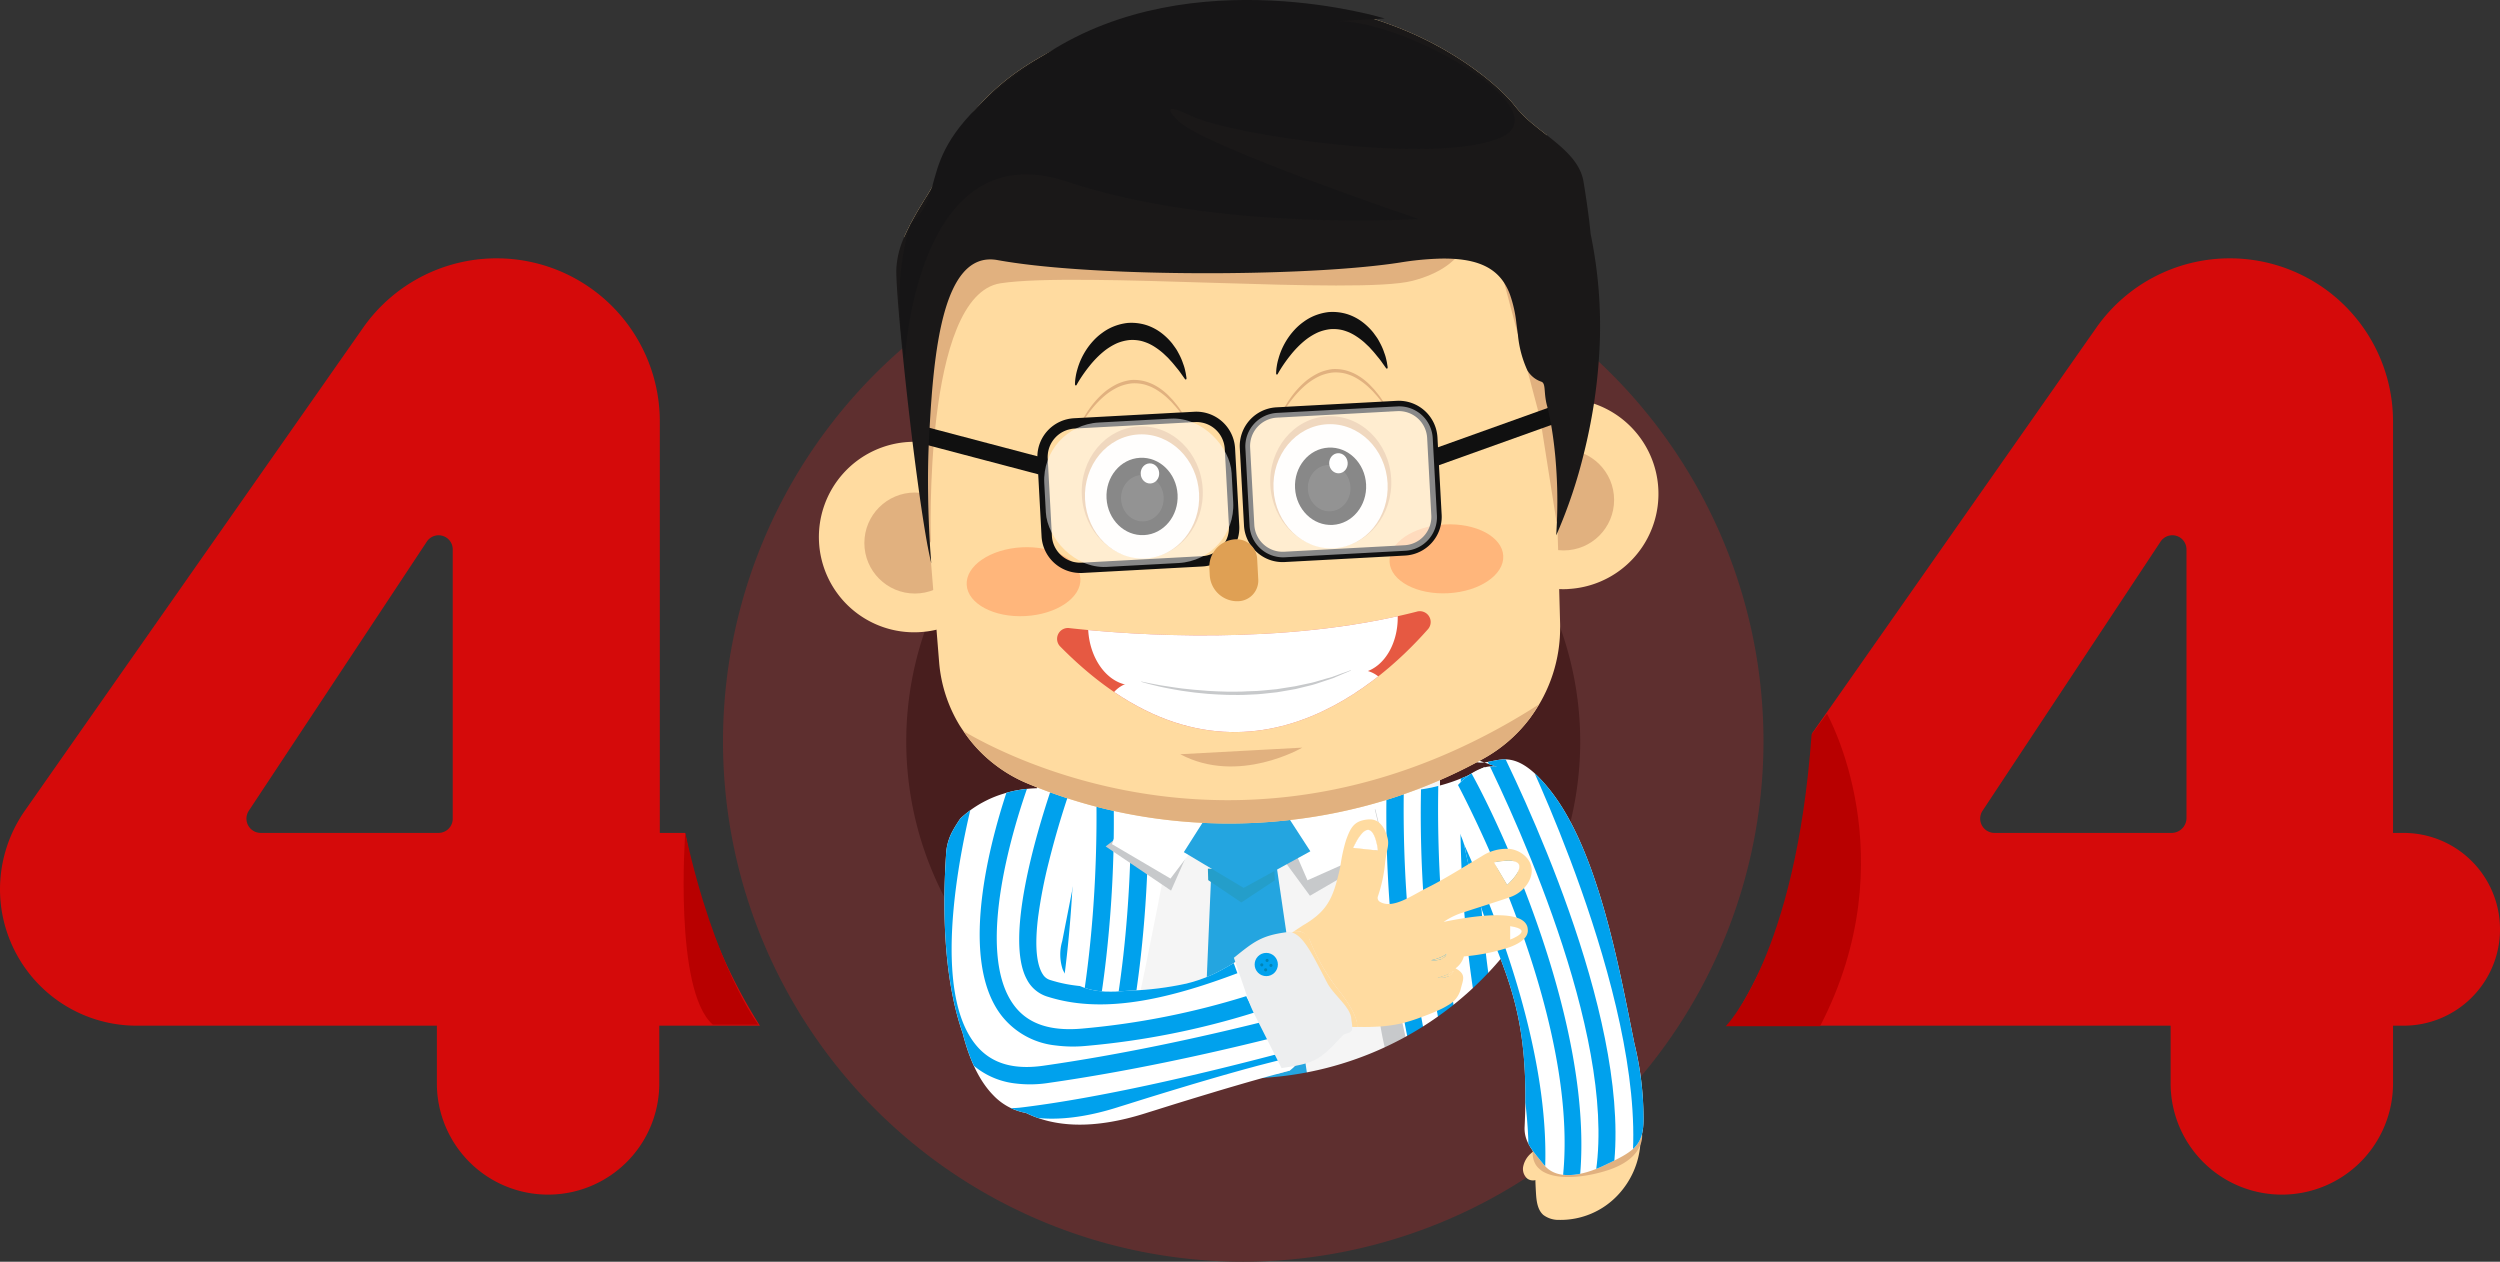 <svg xmlns="http://www.w3.org/2000/svg" xmlns:xlink="http://www.w3.org/1999/xlink" width="422.235" height="213.095" viewBox="0 0 422.235 213.095">
  <rect x="0" y="0" width="422.235" height="213.095" fill="#333333" stroke="none"/>
  <defs>
    <clipPath id="clip-path">
      <path id="Path_4523" data-name="Path 4523" d="M440.076,306.669s1.079,37.622,9,59.023a9.438,9.438,0,0,1-3.63,11.2c-4.09,2.679-9.166,4.433-11.912-.589-5.088-9.3-15.264-66.58-15.264-66.58S428.157,313.5,440.076,306.669Z" transform="translate(-418.271 -306.669)" fill="#fff"/>
    </clipPath>
    <clipPath id="clip-path-2">
      <path id="Path_4528" data-name="Path 4528" d="M358.662,307.984s-1.079,37.622-9,59.023a9.439,9.439,0,0,0,3.63,11.2c4.09,2.679,9.166,4.433,11.912-.589,5.088-9.3,15.264-66.58,15.264-66.58S370.583,314.816,358.662,307.984Z" transform="translate(-349.063 -307.984)" fill="#fff"/>
    </clipPath>
    <clipPath id="clip-path-3">
      <path id="Path_4549" data-name="Path 4549" d="M438.57,304.408c4.6,4.1,6.73-3.928,14.527,5.78,8.176,10.181,11.7,29.727,14.347,42.887a53.347,53.347,0,0,1,1.549,12.714c.026,4.624-1.625,5.552-6.748,7.968-3.784,1.785-7.977,2.485-10.075-.166-1.612-2.037-3.392-3.718-3.263-6.379,1.232-25.314-6.424-28.485-10.153-47.408-.475-2.412-3.4-6.275-2.25-8.675s5.061-5.441,7.765-4.721" transform="translate(-436.238 -304.408)" fill="#fff"/>
    </clipPath>
    <clipPath id="clip-path-4">
      <path id="Path_4559" data-name="Path 4559" d="M400.822,356.609l-.012,0c-.117.007-.241.019-.363.032l-1.313-2.549-1.432-2.77-.879-1.708-1.015-1.969q-.2-.385-.386-.785c-.253-.546-.481-1.1-.686-1.655l-.809-2.224-1.051-2.9-.668-1.846a.042.042,0,0,0,.011-.022c-.276.144-.546.294-.815.439l-.158.09c-2.129,1.18-4.2,2.534-6.3,3.5a24.256,24.256,0,0,1-4.316,1.483,53.777,53.777,0,0,1-9.33,1.187c-.006.005-.018.01-.024,0-.862.057-1.73.106-2.592.162-.27.016-.528.016-.8.015l-.023,0c-.352.009-.715,0-1.085-.017a.011.011,0,0,1-.018,0,.019.019,0,0,1-.018,0l-.07-.012h-.012a12.441,12.441,0,0,1-3.3-.635.236.236,0,0,0-.023-.008c-.006,0-.018-.008-.024-.008a6.982,6.982,0,0,1-2.275-1.3l-.006-.006a4.9,4.9,0,0,1-1.313-1.811,7.946,7.946,0,0,1-.065-4.733l.651-3.326.006-.017,1.788-9.113.012-.069v-.011l.012-.057.018-.062,2.287-11.633-.27-.094c-.264-.1-.528-.187-.791-.275s-.534-.171-.815-.242h-.006a18.847,18.847,0,0,0-2.093-.508c-.569-.11-1.143-.2-1.724-.271-.686-.08-1.384-.137-2.082-.154a.315.315,0,0,0-.071,0c-.164,0-.322-.011-.48,0-.194-.006-.387-.006-.575.006h-.006c-.217,0-.422.009-.633.019-.546.027-1.079.072-1.607.14-.124.012-.241.025-.358.043-.428.066-.856.133-1.273.217-.493.107-.985.226-1.46.363-.135.04-.27.081-.4.126a18.216,18.216,0,0,0-2.932,1.159c-.2.1-.4.2-.6.313h-.006c-.451.239-.879.5-1.307.777a17.986,17.986,0,0,0-2.464,1.93v-.012c0,.006,0,.006-.005.011l-.012.011a.324.324,0,0,1-.052.071c-.088.137-.188.279-.282.423v.005c-.052.077-.105.148-.152.231a1.858,1.858,0,0,0-.105.164c-.129.2-.247.391-.364.59l-.005.005c-.147.248-.287.5-.423.759-.005,0-.005.011-.012.016a9.025,9.025,0,0,0-1.02,3.665c-.616,9.248-.463,21.048,2.8,30.351v.012c1.085,4.273,2.733,7.992,5.19,10.488a10.069,10.069,0,0,0,5.5,2.968h.005c4.9,2.426,11.447,2.807,20.139.062.329-.1.652-.209.98-.307s.645-.2.967-.3c.9-.286,1.789-.56,2.663-.836.809-.252,1.607-.494,2.393-.737q2.129-.654,4.163-1.264c.5-.152,1-.305,1.5-.453q2.727-.809,5.261-1.537,1.592-.448,3.1-.871c.6-.166,1.2-.328,1.783-.485.446-.122.891-.239,1.331-.356s.1.04.48-.271c1.015-.8.486-.86.961-.98.287-.073.19-.2.466-.267l1.1-.368,1.438-1.207.993-.387c.208-2.068-.284-1.506-.278-1.511l-.4-.427C401.314,353.422,402.2,356.245,400.822,356.609Z" transform="translate(-339.752 -310.728)" fill="#fff"/>
    </clipPath>
    <clipPath id="clip-path-5">
      <path id="Path_4579" data-name="Path 4579" d="M363.408,279.79c10.6,1.167,35.985,3,58.549-2.772a1.832,1.832,0,0,1,1.985,2.912c-8.977,10.192-33.654,31.876-62.174,2.924A1.834,1.834,0,0,1,363.408,279.79Z" transform="translate(-361.248 -276.949)" fill="none"/>
    </clipPath>
  </defs>
  <g id="Group_4217" data-name="Group 4217" transform="translate(-674 -243.018)">
    <g id="Group_4216" data-name="Group 4216" transform="translate(674 243.018)">
      <g id="XMLID_201_" transform="translate(292.819 43.632)">
        <path id="XMLID_202_" d="M601.05,307.34V237.847A27.559,27.559,0,0,0,573.5,210.3h0a27.539,27.539,0,0,0-22.628,11.806l-47.939,68.42v1.431A88.5,88.5,0,0,1,489.7,338.643V339.9h73.786v9.749a18.78,18.78,0,0,0,18.782,18.782h0a18.78,18.78,0,0,0,18.782-18.782V339.9h1.789a16.279,16.279,0,0,0,16.278-16.278h0a16.279,16.279,0,0,0-16.278-16.278Zm-37.3,0H533.7a2.413,2.413,0,0,1-1.968-3.756l30.051-45.434a2.387,2.387,0,0,1,4.383,1.342v45.434A2.526,2.526,0,0,1,563.754,307.34Z" transform="translate(-489.7 -210.3)" fill="#d50a0a"/>
      </g>
      <g id="XMLID_160_" transform="translate(0 43.632)">
        <path id="XMLID_203_" d="M278.032,307.34h-4.293V237.847A27.559,27.559,0,0,0,246.192,210.3h0a27.539,27.539,0,0,0-22.628,11.806L166.5,303.583a23.265,23.265,0,0,0-4.2,13.237h0A23.074,23.074,0,0,0,185.375,339.9h50.711v9.749a18.78,18.78,0,0,0,18.782,18.782h0a18.78,18.78,0,0,0,18.782-18.782V339.9h16.993A89.573,89.573,0,0,1,278.032,307.34Zm-41.678,0H206.3a2.413,2.413,0,0,1-1.968-3.756l30.051-45.434a2.387,2.387,0,0,1,4.382,1.342v45.434A2.4,2.4,0,0,1,236.354,307.34Z" transform="translate(-162.3 -210.3)" fill="#d50a0a"/>
      </g>
      <path id="XMLID_266_" d="M505.283,296.3s13.684,24.148-1.163,52.768H488.2s11.806-11.9,14.489-49.28Z" transform="translate(-196.723 -175.751)" fill="#b80000"/>
      <path id="XMLID_267_" d="M291.668,318.8s-1.968,26.563,4.651,32.376h7.692S296.676,341.607,291.668,318.8Z" transform="translate(-175.935 -178.128)" fill="#b80000"/>
      <g id="Group_4084" data-name="Group 4084" transform="translate(122.109)">
        <g id="Layer_3" data-name="Layer 3" transform="translate(12.098 53.073)">
          <circle id="Ellipse_1" data-name="Ellipse 1" cx="72.956" cy="72.956" r="72.956" fill="#481e1e"/>
        </g>
        <g id="Layer_1" data-name="Layer 1" transform="translate(0)">
          <g id="Group_4118" data-name="Group 4118" transform="translate(45.628 125.369)">
            <g id="Group_4084-2" data-name="Group 4084" transform="translate(14.783 59.506)">
              <path id="Path_4512" data-name="Path 4512" d="M394.14,369.25l-.318,1.07-1.981,6.615-2.458,8.206h-.911a29.578,29.578,0,0,1-22.692-10.576l.628-3.219,14.087-1.061,5.7-.433Z" transform="translate(-365.78 -369.25)" fill="#001d31"/>
            </g>
            <g id="Group_4085" data-name="Group 4085" transform="translate(45.071 58.1)">
              <path id="Path_4513" data-name="Path 4513" d="M404.682,383.993l-2.1-7.366-1.839-6.482-.707-2.485,8.41,1.079,11.381,1.459h.018l2.741.354A29.7,29.7,0,0,1,404.682,383.993Z" transform="translate(-400.03 -367.66)" fill="#001d31"/>
              <path id="Path_4514" data-name="Path 4514" d="M429.15,371.39l1.061.133A1.234,1.234,0,0,1,429.15,371.39Z" transform="translate(-403.399 -368.092)" fill="#001d31"/>
            </g>
            <g id="Group_4086" data-name="Group 4086" transform="translate(7.85 30.04)">
              <path id="Path_4515" data-name="Path 4515" d="M421.911,348.019v3.643c0,.283,0,.566-.009.849-.018.654-.062,1.291-.124,1.928a29.345,29.345,0,0,1-2.892,10.276c-.3.619-.628,1.229-.982,1.822-.062.115-.133.23-.195.345a29.573,29.573,0,0,1-25.424,14.406h-4.722a29.614,29.614,0,0,1-29.625-29.625v-3.643a12.092,12.092,0,0,1,12.089-12.089h39.794a12.076,12.076,0,0,1,12.089,12.089Z" transform="translate(-357.94 -335.93)" fill="#001d31"/>
            </g>
            <g id="Group_4087" data-name="Group 4087" transform="translate(5.524)">
              <path id="Path_4516" data-name="Path 4516" d="M425.286,304.861l-.027,3.484-.115,17.1-.088,12.946v.31l-.018,2.962v.044l-.027,3.7v.053L425,347.228l-.009.955-.1,14.441-2.255-.009-2.874-.009H417.6l-2.936-.009h-.018l-11.814-.035-7.269-.018-2.954-.009-7.64-.027-5.686-.009-17.739-.053-6.234-.018.592-16.661,1.282-36.2.124-3.643.141-3.962s35.452,9.374,57.357,6.137h.018A30.157,30.157,0,0,0,425.286,304.861Z" transform="translate(-355.31 -301.96)" fill="#f5f5f5"/>
            </g>
            <g id="Group_4088" data-name="Group 4088" transform="translate(11.603 7.68)" style="mix-blend-mode: multiply;isolation: isolate">
              <path id="Path_4517" data-name="Path 4517" d="M369.4,310.645s-8.558,30.934-7.04,44.061,5.611,4.843,5.611,4.843S375.135,312.925,369.4,310.645Z" transform="translate(-362.184 -310.645)" fill="#c7c9cb"/>
            </g>
            <g id="Group_4089" data-name="Group 4089" transform="translate(63.571 10.559)" style="mix-blend-mode: multiply;isolation: isolate">
              <path id="Path_4518" data-name="Path 4518" d="M431.137,361.777a8,8,0,0,1-.9,2.22,2,2,0,0,1-.973.876,1.234,1.234,0,0,1-1.061-.133,3.156,3.156,0,0,1-.84-.752h-.009a10.364,10.364,0,0,1-1.176-1.822,30.54,30.54,0,0,1-1.627-3.776,32.908,32.908,0,0,1-1.035-3.537c-.265-1.1-.5-2.264-.707-3.5a140.043,140.043,0,0,1-1.609-17.262c-.168-3.847-.23-7.534-.239-10.683V323.4c-.009-.5-.009-.964-.009-1.433v-.486c0-1.212.009-2.317.018-3.29.009-.681.018-1.282.027-1.822.018-.743.035-1.335.044-1.751.009-.469.018-.716.018-.716a1.5,1.5,0,0,1,.681.3c2.043,1.45,3.82,7.923,5.271,15.661,1.212,6.473,2.193,13.831,2.892,19.844.062.531.115,1.052.168,1.556C430.766,357.391,431.137,361.777,431.137,361.777Z" transform="translate(-420.95 -313.9)" fill="#c7c9cb"/>
            </g>
            <g id="Group_4097" data-name="Group 4097" transform="translate(61.202 4.164)">
              <path id="Path_4519" data-name="Path 4519" d="M440.076,306.669s1.079,37.622,9,59.023a9.438,9.438,0,0,1-3.63,11.2c-4.09,2.679-9.166,4.433-11.912-.589-5.088-9.3-15.264-66.58-15.264-66.58S428.157,313.5,440.076,306.669Z" transform="translate(-418.271 -306.669)" fill="#fff"/>
              <g id="Group_4096" data-name="Group 4096" clip-path="url(#clip-path)">
                <g id="Group_4091" data-name="Group 4091" transform="translate(17.709 -3.6)">
                  <g id="Group_4090" data-name="Group 4090">
                    <path id="Path_4520" data-name="Path 4520" d="M460.356,393.522l2.162-1.945c-25.313-28.141-21.048-88.155-21-88.757l-2.9-.222a207.173,207.173,0,0,0,.931,34.342C441.48,354.346,446.656,378.29,460.356,393.522Z" transform="translate(-438.297 -302.598)" fill="#00a1ed"/>
                  </g>
                </g>
                <g id="Group_4093" data-name="Group 4093" transform="translate(11.023 -3.6)">
                  <g id="Group_4092" data-name="Group 4092">
                    <path id="Path_4521" data-name="Path 4521" d="M452.794,393.522l2.162-1.945c-25.313-28.141-21.048-88.155-21-88.757l-2.9-.222a207.284,207.284,0,0,0,.931,34.342C433.918,354.346,439.095,378.29,452.794,393.522Z" transform="translate(-430.736 -302.598)" fill="#00a1ed"/>
                  </g>
                </g>
                <g id="Group_4095" data-name="Group 4095" transform="translate(5.208 -3.6)">
                  <g id="Group_4094" data-name="Group 4094">
                    <path id="Path_4522" data-name="Path 4522" d="M446.219,393.522l2.161-1.945c-25.313-28.141-21.047-88.155-21-88.757l-2.9-.222a207.064,207.064,0,0,0,.931,34.342C427.342,354.346,432.519,378.29,446.219,393.522Z" transform="translate(-424.16 -302.598)" fill="#00a1ed"/>
                  </g>
                </g>
              </g>
            </g>
            <g id="Group_4105" data-name="Group 4105" transform="translate(0 5.327)">
              <path id="Path_4524" data-name="Path 4524" d="M358.662,307.984s-1.079,37.622-9,59.023a9.439,9.439,0,0,0,3.63,11.2c4.09,2.679,9.166,4.433,11.912-.589,5.088-9.3,15.264-66.58,15.264-66.58S370.583,314.816,358.662,307.984Z" transform="translate(-349.063 -307.984)" fill="#fff"/>
              <g id="Group_4104" data-name="Group 4104" clip-path="url(#clip-path-2)">
                <g id="Group_4099" data-name="Group 4099" transform="translate(-10.526 -3.6)">
                  <g id="Group_4098" data-name="Group 4098">
                    <path id="Path_4525" data-name="Path 4525" d="M339.322,394.837l-2.162-1.945c25.314-28.141,21.048-88.155,21-88.757l2.9-.222a207.173,207.173,0,0,1-.931,34.342C358.2,355.661,353.022,379.605,339.322,394.837Z" transform="translate(-337.16 -303.913)" fill="#00a1ed"/>
                  </g>
                </g>
                <g id="Group_4101" data-name="Group 4101" transform="translate(-3.839 -3.6)">
                  <g id="Group_4100" data-name="Group 4100">
                    <path id="Path_4526" data-name="Path 4526" d="M346.884,394.837l-2.162-1.945c25.314-28.141,21.048-88.155,21-88.757l2.9-.222a207.173,207.173,0,0,1-.931,34.342C365.761,355.661,360.584,379.605,346.884,394.837Z" transform="translate(-344.722 -303.913)" fill="#00a1ed"/>
                  </g>
                </g>
                <g id="Group_4103" data-name="Group 4103" transform="translate(1.977 -3.6)">
                  <g id="Group_4102" data-name="Group 4102">
                    <path id="Path_4527" data-name="Path 4527" d="M353.459,394.837l-2.161-1.945c25.313-28.141,21.047-88.155,21-88.757l2.9-.222a207.06,207.06,0,0,1-.931,34.342C372.337,355.661,367.16,379.605,353.459,394.837Z" transform="translate(-351.298 -303.913)" fill="#00a1ed"/>
                  </g>
                </g>
              </g>
            </g>
            <g id="Group_4108" data-name="Group 4108" transform="translate(35.189 20.994)">
              <g id="Group_4106" data-name="Group 4106">
                <path id="Path_4529" data-name="Path 4529" d="M390.525,326.257l-1.671,39.01,9.017,10.576,9.391-11.185-5.7-38.9-9.709-.056Z" transform="translate(-388.855 -325.7)" fill="#24a5e0"/>
              </g>
              <g id="Group_4107" data-name="Group 4107" transform="translate(1.077 0.347)">
                <path id="Path_4530" data-name="Path 4530" d="M390.129,328.03l5.591,3.773,5.669-3.753-.089-1.645-11.227-.313Z" transform="translate(-390.073 -326.092)" fill="#249eca"/>
              </g>
            </g>
            <g id="Group_4113" data-name="Group 4113" transform="translate(19 8.961)">
              <g id="Group_4109" data-name="Group 4109" style="mix-blend-mode: multiply;isolation: isolate">
                <path id="Path_4531" data-name="Path 4531" d="M416.1,314.468l1.744,7.147-12.793,7.438-4.555-6.2-15.6-2.132-3.3,7.462-11.048-7.462,4.264-3.3,6.687-5.33Z" transform="translate(-370.548 -312.094)" fill="#c7c9cb"/>
              </g>
              <g id="Group_4110" data-name="Group 4110" transform="translate(1.066 1.551)">
                <path id="Path_4532" data-name="Path 4532" d="M374.177,313.847l-2.423,6.687,9.885,5.815L389,316.657S377.278,314.816,374.177,313.847Z" transform="translate(-371.754 -313.847)" fill="#fff"/>
              </g>
              <g id="Group_4111" data-name="Group 4111" transform="translate(29.583 0.678)">
                <path id="Path_4533" data-name="Path 4533" d="M404,316.132l4.507,10.394,12.865-5.742-1.89-7.923Z" transform="translate(-404.002 -312.861)" fill="#fff"/>
              </g>
              <g id="Group_4112" data-name="Group 4112" transform="translate(13.205 2.835)">
                <path id="Path_4534" data-name="Path 4534" d="M389.405,315.881l-3.925,6.178,10.1,6.033,11.266-6.178-4.288-6.614Z" transform="translate(-385.48 -315.299)" fill="#24a5e0"/>
              </g>
            </g>
            <g id="Group_4114" data-name="Group 4114" transform="translate(1.07 25.389)">
              <path id="Path_4535" data-name="Path 4535" d="M350.273,330.67" transform="translate(-350.273 -330.67)" fill="#e65942"/>
            </g>
            <g id="Group_4115" data-name="Group 4115" transform="translate(51.048 25.098)">
              <path id="Path_4536" data-name="Path 4536" d="M406.789,330.341" transform="translate(-406.789 -330.341)" fill="#ffdba0"/>
            </g>
            <g id="Group_4116" data-name="Group 4116" transform="translate(44.518 46.072)">
              <path id="Path_4537" data-name="Path 4537" d="M399.405,355.477c1.366-.488,2.687-.959,3.937-1.418l-.995.8a.021.021,0,0,1-.017.005C401.527,355.077,400.586,355.263,399.405,355.477Z" transform="translate(-399.405 -354.059)" fill="#edeeef"/>
            </g>
            <g id="Group_4117" data-name="Group 4117" transform="translate(39.946 35.278)" style="mix-blend-mode: multiply;isolation: isolate">
              <path id="Path_4538" data-name="Path 4538" d="M394.5,344.783l7.715,17.822,1.408-.394.759-.185,2.211-1.879-8.917-18.3-3.44,2.5Z" transform="translate(-394.234 -341.853)" fill="#c7c9cb"/>
            </g>
          </g>
          <g id="Group_4119" data-name="Group 4119" transform="translate(0 37.363)">
            <path id="Path_4539" data-name="Path 4539" d="M385.332,378.173A87.866,87.866,0,1,1,473.2,290.308,87.965,87.965,0,0,1,385.332,378.173Zm0-144.78a56.915,56.915,0,1,0,56.915,56.915A56.979,56.979,0,0,0,385.332,233.393Z" transform="translate(-297.466 -202.442)" fill="#5e2f2f"/>
          </g>
          <g id="Group_4129" data-name="Group 4129" transform="translate(122.718 127.533)">
            <g id="Group_4120" data-name="Group 4120" transform="translate(14.469 62.512)">
              <path id="Path_4540" data-name="Path 4540" d="M470.393,376.3l-.053.044a11.641,11.641,0,0,1,0,2.078,14.084,14.084,0,0,1-3.7,8.374,13.271,13.271,0,0,1-10.019,4.289,4.251,4.251,0,0,1-2.662-.84c-.973-.858-1.158-2.326-1.238-3.679-.044-.734-.08-1.468-.1-2.2q-.027-.7-.026-1.406c0-.433.009-.875.018-1.309.009-.23.009-.451.018-.681a10.272,10.272,0,0,1,.177-1.786.053.053,0,0,1,.009-.035,3.441,3.441,0,0,1,.106-.407v-.009a3.458,3.458,0,0,1,.84-1.486,5.057,5.057,0,0,1,2.441-1.185c.628-.159,1.265-.3,1.9-.424h.018a29.649,29.649,0,0,1,4.386-.513,28.55,28.55,0,0,1,8.26.822Z" transform="translate(-452.6 -375.097)" fill="#ffdba0"/>
            </g>
            <g id="Group_4121" data-name="Group 4121" transform="translate(12.394 66.131)">
              <path id="Path_4541" data-name="Path 4541" d="M452.843,379.623a.031.031,0,0,0-.018.009,1.054,1.054,0,0,1-.018-.442l.141.018v.009l.531.08A5.4,5.4,0,0,0,452.843,379.623Z" transform="translate(-450.547 -379.19)" fill="#ffdba0"/>
              <path id="Path_4542" data-name="Path 4542" d="M453.956,382.723a2.425,2.425,0,0,1-.15.831,2.226,2.226,0,0,1-.672.982,1.749,1.749,0,0,1-.778.363,1.677,1.677,0,0,1-1.194-.141,1.393,1.393,0,0,1-.336-.265,2.166,2.166,0,0,1-.539-1.875,3.975,3.975,0,0,1,1.291-2.211,3.158,3.158,0,0,1,.327-.274,4.454,4.454,0,0,1,.628-.442c0,.009.009.018.009.027a4.114,4.114,0,0,0,.769,1.194,3.152,3.152,0,0,1,.619,1.468A2.263,2.263,0,0,1,453.956,382.723Z" transform="translate(-450.253 -379.248)" fill="#ffdba0"/>
            </g>
            <g id="Group_4122" data-name="Group 4122" transform="translate(14.038 62.904)" style="mix-blend-mode: multiply;isolation: isolate">
              <path id="Path_4543" data-name="Path 4543" d="M470.283,378.476c-.522,1.362-1.928,3.113-5.509,4.28-3.6,1.176-8.206,1.7-10.753.318a3.432,3.432,0,0,1-.778-.548,2.918,2.918,0,0,1-.681-.822,3.658,3.658,0,0,1-.442-2.052,4.691,4.691,0,0,1,.044-.593c.292-2.114,2.812-3.042,5.89-3.369h.018a32.51,32.51,0,0,1,3.971-.142,61.036,61.036,0,0,1,8.295.8c.142.018.221.035.221.035A3.921,3.921,0,0,1,470.283,378.476Z" transform="translate(-452.112 -375.541)" fill="#e1b17f"/>
            </g>
            <g id="Group_4128" data-name="Group 4128">
              <path id="Path_4544" data-name="Path 4544" d="M438.57,304.408c4.6,4.1,6.73-3.928,14.527,5.78,8.176,10.181,11.7,29.727,14.347,42.887a53.347,53.347,0,0,1,1.549,12.714c.026,4.624-1.625,5.552-6.748,7.968-3.784,1.785-7.977,2.485-10.075-.166-1.612-2.037-3.392-3.718-3.263-6.379,1.232-25.314-6.424-28.485-10.153-47.408-.475-2.412-3.4-6.275-2.25-8.675s5.061-5.441,7.765-4.721" transform="translate(-436.238 -304.408)" fill="#fff"/>
              <g id="Group_4127" data-name="Group 4127" clip-path="url(#clip-path-3)">
                <g id="Group_4123" data-name="Group 4123" transform="translate(-6.76 1.9)">
                  <path id="Path_4545" data-name="Path 4545" d="M449.081,387.9l-2.737-.982c10.383-28.929-17.1-77.844-17.406-78.265a1.442,1.442,0,0,0,2.488-1.36l-2.721,1.024a1.484,1.484,0,0,1,.465-1.746l1.748-.011c1,.732,8.207,14.467,13.527,29.737C449.649,351.228,454.676,372.3,449.081,387.9Z" transform="translate(-428.594 -306.557)" fill="#00a1ed"/>
                </g>
                <g id="Group_4124" data-name="Group 4124" transform="translate(-0.17 0.648)">
                  <path id="Path_4546" data-name="Path 4546" d="M455.994,386.205l-2.735-.987c10.4-28.8-16.576-77.577-16.875-78a1.443,1.443,0,0,0,2.5-1.344l-2.728,1.007a1.485,1.485,0,0,1,.475-1.741l1.747,0C439.91,306.276,466.589,356.861,455.994,386.205Z" transform="translate(-436.046 -305.141)" fill="#00a1ed"/>
                </g>
                <g id="Group_4125" data-name="Group 4125" transform="translate(6.462 0.119)">
                  <path id="Path_4547" data-name="Path 4547" d="M463.042,381.821l-2.732-.992c7.495-20.651-8.844-58.687-16.217-74.082-.4-.829-.493-1.031-.548-1.182l2.733-.99-1.366.5,1.354-.528c.05.118.206.441.449.949C454.246,321.217,470.914,360.134,463.042,381.821Z" transform="translate(-443.545 -304.542)" fill="#00a1ed"/>
                </g>
                <g id="Group_4126" data-name="Group 4126" transform="translate(12.921 -1.146)">
                  <path id="Path_4548" data-name="Path 4548" d="M469.643,382.958l-2.731-1c8.443-23.1-11.7-68.413-15.82-77.262-.151-.323-.231-.508-.241-.538l1.37-.487,1.341-.562c.021.048.078.169.166.358C459.638,316.157,478.258,359.384,469.643,382.958Z" transform="translate(-450.85 -303.112)" fill="#00a1ed"/>
                </g>
              </g>
            </g>
          </g>
          <g id="Group_4143" data-name="Group 4143" transform="translate(37.394 133.123)">
            <path id="Path_4550" data-name="Path 4550" d="M400.822,356.609l-.012,0c-.117.007-.241.019-.363.032l-1.313-2.549-1.432-2.77-.879-1.708-1.015-1.969q-.2-.385-.386-.785c-.253-.546-.481-1.1-.686-1.655l-.809-2.224-1.051-2.9-.668-1.846a.042.042,0,0,0,.011-.022c-.276.144-.546.294-.815.439l-.158.09c-2.129,1.18-4.2,2.534-6.3,3.5a24.256,24.256,0,0,1-4.316,1.483,53.777,53.777,0,0,1-9.33,1.187c-.006.005-.018.01-.024,0-.862.057-1.73.106-2.592.162-.27.016-.528.016-.8.015l-.023,0c-.352.009-.715,0-1.085-.017a.011.011,0,0,1-.018,0,.019.019,0,0,1-.018,0l-.07-.012h-.012a12.441,12.441,0,0,1-3.3-.635.236.236,0,0,0-.023-.008c-.006,0-.018-.008-.024-.008a6.982,6.982,0,0,1-2.275-1.3l-.006-.006a4.9,4.9,0,0,1-1.313-1.811,7.946,7.946,0,0,1-.065-4.733l.651-3.326.006-.017,1.788-9.113.012-.069v-.011l.012-.057.018-.062,2.287-11.633-.27-.094c-.264-.1-.528-.187-.791-.275s-.534-.171-.815-.242h-.006a18.847,18.847,0,0,0-2.093-.508c-.569-.11-1.143-.2-1.724-.271-.686-.08-1.384-.137-2.082-.154a.315.315,0,0,0-.071,0c-.164,0-.322-.011-.48,0-.194-.006-.387-.006-.575.006h-.006c-.217,0-.422.009-.633.019-.546.027-1.079.072-1.607.14-.124.012-.241.025-.358.043-.428.066-.856.133-1.273.217-.493.107-.985.226-1.46.363-.135.04-.27.081-.4.126a18.216,18.216,0,0,0-2.932,1.159c-.2.1-.4.2-.6.313h-.006c-.451.239-.879.5-1.307.777a17.986,17.986,0,0,0-2.464,1.93v-.012c0,.006,0,.006-.005.011l-.012.011a.324.324,0,0,1-.052.071c-.088.137-.188.279-.282.423v.005c-.052.077-.105.148-.152.231a1.858,1.858,0,0,0-.105.164c-.129.2-.247.391-.364.59l-.005.005c-.147.248-.287.5-.423.759-.005,0-.005.011-.012.016a9.025,9.025,0,0,0-1.02,3.665c-.616,9.248-.463,21.048,2.8,30.351v.012c1.085,4.273,2.733,7.992,5.19,10.488a10.069,10.069,0,0,0,5.5,2.968h.005c4.9,2.426,11.447,2.807,20.139.062.329-.1.652-.209.98-.307s.645-.2.967-.3c.9-.286,1.789-.56,2.663-.836.809-.252,1.607-.494,2.393-.737q2.129-.654,4.163-1.264c.5-.152,1-.305,1.5-.453q2.727-.809,5.261-1.537,1.592-.448,3.1-.871c.6-.166,1.2-.328,1.783-.485.446-.122.891-.239,1.331-.356s.1.04.48-.271c1.015-.8.486-.86.961-.98.287-.073.19-.2.466-.267l1.1-.368,1.438-1.207.993-.387c.208-2.068-.284-1.506-.278-1.511l-.4-.427C401.314,353.422,402.2,356.245,400.822,356.609Z" transform="translate(-339.752 -310.728)" fill="#fff"/>
            <g id="Group_4142" data-name="Group 4142" clip-path="url(#clip-path-4)">
              <g id="Group_4130" data-name="Group 4130" transform="translate(-1.603 40.392)">
                <path id="Path_4551" data-name="Path 4551" d="M348.632,369.861a10.092,10.092,0,0,1-5.506-2.968c-2.455-2.5-4.1-6.217-5.187-10.489C340.03,362.349,343.386,367.271,348.632,369.861Z" transform="translate(-337.939 -356.404)" fill="#00a1ed"/>
              </g>
              <g id="Group_4131" data-name="Group 4131" transform="translate(-4.692 -1.005)">
                <path id="Path_4552" data-name="Path 4552" d="M397.511,355.8l-1.426.651-.005.005c-.276.062-.552.13-.839.2-.475.119-.95.24-1.436.364-.428.112-.862.225-1.3.336s-.885.234-1.331.357c-.587.157-1.179.317-1.783.485-1.009.28-2.041.571-3.1.871q-2.532.731-5.26,1.537c-.493.148-.991.3-1.5.452q-2.032.61-4.164,1.265c-.785.242-1.583.485-2.392.738-.875.276-1.766.55-2.663.835-.323.1-.646.2-.967.3s-.652.2-.98.307c-8.691,2.745-15.236,2.364-20.138-.062h-.006a10.068,10.068,0,0,1-5.5-2.969c-2.458-2.5-4.105-6.214-5.19-10.487v-.011c-3.267-9.3-3.42-21.1-2.8-30.352a8.994,8.994,0,0,1,1.021-3.664c.005-.005.005-.012.012-.017.134-.256.276-.51.422-.759l.006-.005c.118-.2.234-.392.363-.589a1.605,1.605,0,0,1,.106-.165c.047-.083.1-.154.152-.23v-.006c.094-.142.194-.285.281-.422a.291.291,0,0,0,.053-.072l.012-.01c.006-.005.006-.005.006-.012v.012a17.975,17.975,0,0,1,2.463-1.929c.428-.276.856-.539,1.308-.778h.006c.2-.11.4-.214.6-.312a18.15,18.15,0,0,1,2.932-1.16c.134-.046.27-.086.405-.126.475-.137.967-.256,1.46-.362.417-.085.844-.151,1.273-.217.118-.019.234-.032.357-.043.528-.069,1.062-.114,1.608-.14.211-.011.416-.021.633-.019h.005c.188-.012.381-.012.575-.006.158-.009.317,0,.481,0a.317.317,0,0,1,.071,0c.7.017,1.4.073,2.082.153.58.07,1.155.163,1.724.272a18.7,18.7,0,0,1,2.093.508h.006c.281.072.545.154.815.241s.527.176.792.275l-4.8,24.374c-.457,2.348-.9,4.972,2.083,7.113a8.132,8.132,0,0,0,5.278,1.5c.171-.014.347-.027.516-.035a.019.019,0,0,0,.018,0c.205-.011.41-.027.609-.038l.024,0c1.2-.072,2.4-.143,3.595-.21a50.811,50.811,0,0,0,9.178-1.242,23.287,23.287,0,0,0,3.987-1.4c2.2-1.016,4.363-2.443,6.6-3.666l.1-.055c.176-.095.352-.189.533-.278" transform="translate(-334.446 -309.592)" fill="none"/>
              </g>
              <g id="Group_4133" data-name="Group 4133" transform="translate(12.634 -4.093)">
                <g id="Group_4132" data-name="Group 4132">
                  <path id="Path_4553" data-name="Path 4553" d="M389.837,338.54l1.05,2.9c-.129.047-.258.1-.386.146q-.828.309-1.637.6c-10.632,3.843-18.713,5.166-25.487,4.235a27.457,27.457,0,0,1-4.715-1.071,5.818,5.818,0,0,1-3.343-2.89c-3.677-6.786,1.46-24.209,4.193-32.33.68-2.021,1.208-3.467,1.419-4.03l2.779,1.344a148.725,148.725,0,0,0-4.651,15.129,81.7,81.7,0,0,0-1.789,9.114l-.005.017c-.528,4.109-.487,7.649.6,9.654a2.011,2.011,0,0,0,.129.215l.006.007a2.161,2.161,0,0,0,1.208.987c.352.113.7.215,1.067.311.006,0,.018.008.023.008a.242.242,0,0,0,.024.008,23.9,23.9,0,0,0,3.3.635h.012l.071.012a.02.02,0,0,0,.018,0,.011.011,0,0,0,.018,0c.158.026.317.04.475.055,6.3.65,14.046-.791,24.121-4.492.281-.1.557-.206.838-.308Z" transform="translate(-354.038 -306.1)" fill="#00a1ed"/>
                </g>
              </g>
              <g id="Group_4135" data-name="Group 4135" transform="translate(5.956 -3.64)">
                <g id="Group_4134" data-name="Group 4134">
                  <path id="Path_4554" data-name="Path 4554" d="M391.9,346.161l1.014,1.97a134.421,134.421,0,0,1-28.466,5.646,22.824,22.824,0,0,1-5.137-.08,13.368,13.368,0,0,1-9.043-4.928c-7.929-10.008-1.326-31.886,1.337-39.513h.005c.523-1.494.891-2.442.974-2.645L355.336,308c-.012.04-.211.539-.522,1.407-2.117,5.88-9.595,28.586-2.34,37.754,2.334,2.95,6.035,4.156,11.312,3.69a132.032,132.032,0,0,0,27.722-5.475C391.632,345.644,391.76,345.906,391.9,346.161Z" transform="translate(-346.487 -306.612)" fill="#00a1ed"/>
                </g>
              </g>
              <g id="Group_4137" data-name="Group 4137" transform="translate(-1.679 -2.313)">
                <g id="Group_4136" data-name="Group 4136">
                  <path id="Path_4555" data-name="Path 4555" d="M392.791,350.013l1.431,2.769c-10.362,2.571-23.657,5.5-37.128,7.423a20.231,20.231,0,0,1-5.676.075,13.242,13.242,0,0,1-8.351-4.371c-9.037-10.142-4.07-34.7-1.736-44.1h.006c.516-2.093.909-3.436.985-3.7l2.839,1.181c-.012.034-.118.4-.294,1.044-1.566,5.778-8.574,33.866.281,43.8,2.528,2.839,6.175,3.872,11.142,3.157C369.5,355.405,382.558,352.549,392.791,350.013Z" transform="translate(-337.853 -308.113)" fill="#00a1ed"/>
                </g>
              </g>
              <g id="Group_4140" data-name="Group 4140" transform="translate(-4.691 4.6)">
                <g id="Group_4138" data-name="Group 4138">
                  <path id="Path_4556" data-name="Path 4556" d="M337.535,351.71c-3.265-9.306-3.42-21.1-2.8-30.352a8.987,8.987,0,0,1,1.021-3.665l.01-.018c.135-.255.277-.508.424-.755l.005-.005c.118-.2.236-.393.365-.59.029-.054.065-.107.1-.166.047-.08.1-.155.153-.229C336.452,318.655,334.073,338,337.535,351.71Z" transform="translate(-334.447 -315.93)" fill="#00a1ed"/>
                </g>
                <g id="Group_4139" data-name="Group 4139" transform="translate(13.785 39.215)">
                  <path id="Path_4557" data-name="Path 4557" d="M401.291,360.275l-1,.706a.02.02,0,0,1-.018,0l-.956.676-1.426.651-.005.005c-.276.062-.552.13-.839.2-.475.119-.95.24-1.436.364-.428.112-.862.225-1.3.336s-.885.234-1.331.357c-.587.156-1.179.317-1.783.485-1.009.28-2.041.571-3.1.871q-2.534.731-5.26,1.537c-.493.148-.991.3-1.5.452q-2.032.61-4.164,1.265c-.785.242-1.583.485-2.392.738-.875.276-1.766.55-2.663.835-.323.1-.646.2-.967.3s-.652.2-.98.307c-8.691,2.745-15.236,2.364-20.139-.062a13.357,13.357,0,0,0,4.011.072c13.248-1.618,29.809-5.52,42.394-8.814.042-.014.088-.021.129-.035l.739-.195h.012C398.7,360.971,400.03,360.621,401.291,360.275Z" transform="translate(-350.035 -360.275)" fill="#00a1ed"/>
                </g>
              </g>
              <g id="Group_4141" data-name="Group 4141" transform="translate(-4.692 -1.005)">
                <path id="Path_4558" data-name="Path 4558" d="M386.966,337.052c-.012.005-.018.011-.029.015s-.011,0-.018.01h-.006c-.275.143-.545.294-.815.438l-.158.09c-2.129,1.181-4.2,2.534-6.305,3.5a24.251,24.251,0,0,1-4.315,1.482,53.878,53.878,0,0,1-9.33,1.188c-.006.005-.018.01-.024,0-.862.056-1.73.105-2.592.161-.27.017-.528.017-.8.015l-.024,0c-.351.009-.715,0-1.084-.017a.011.011,0,0,1-.018,0,.02.02,0,0,1-.018,0l-.071-.012h-.012a12.4,12.4,0,0,1-3.3-.635.251.251,0,0,1-.024-.008c-.005,0-.018-.007-.023-.008a6.973,6.973,0,0,1-2.275-1.3l-.006-.006a4.907,4.907,0,0,1-1.313-1.811,7.949,7.949,0,0,1-.065-4.734l.651-3.325.005-.017,1.789-9.114.011-.068V322.9l.012-.057.018-.063,2.287-11.632c-.088-.031-.182-.063-.27-.095-.264-.1-.528-.187-.792-.275s-.534-.17-.815-.241h-.006a18.7,18.7,0,0,0-2.093-.508c-.57-.11-1.144-.2-1.724-.272-.686-.08-1.384-.136-2.082-.153a.317.317,0,0,0-.071,0c-.164,0-.323-.011-.481,0-.194-.005-.386-.005-.575.006h-.005c-.218,0-.423.008-.633.019-.546.026-1.08.071-1.608.14-.123.012-.24.025-.357.043-.428.065-.856.132-1.273.217-.493.106-.985.225-1.46.362-.135.041-.271.08-.405.126a18.15,18.15,0,0,0-2.932,1.16c-.2.1-.4.2-.6.312h-.006c-.452.239-.88.5-1.308.778a17.975,17.975,0,0,0-2.463,1.929v-.012c0,.006,0,.006-.006.012l-.012.01a.291.291,0,0,1-.053.072c-.088.137-.187.279-.281.422v.006c-.053.076-.105.147-.152.23a1.605,1.605,0,0,0-.106.165c-.129.2-.246.391-.363.589l-.006.005c-.146.249-.287.5-.422.759-.006.005-.006.012-.012.017a8.994,8.994,0,0,0-1.021,3.664c-.616,9.248-.463,21.049,2.8,30.352v.011c1.085,4.273,2.733,7.992,5.19,10.487a10.068,10.068,0,0,0,5.5,2.969h.006c4.9,2.426,11.447,2.807,20.138.062.328-.1.651-.209.98-.307s.645-.2.967-.3c.9-.285,1.788-.559,2.663-.835.809-.253,1.607-.5,2.392-.738q2.129-.654,4.164-1.265c.5-.152,1-.3,1.5-.452q2.727-.809,5.26-1.537c1.062-.3,2.094-.591,3.1-.871.6-.167,1.2-.328,1.783-.485.446-.123.891-.24,1.331-.357s.868-.224,1.3-.336c.486-.125.961-.245,1.436-.364.287-.073.563-.141.839-.2l.005-.005,1.426-.651" transform="translate(-334.446 -309.592)" fill="none"/>
              </g>
            </g>
          </g>
          <g id="Group_4165" data-name="Group 4165" transform="translate(86.282 138.395)">
            <g id="Group_4163" data-name="Group 4163">
              <g id="Group_4158" data-name="Group 4158" transform="translate(0 1.76)">
                <g id="Group_4151" data-name="Group 4151">
                  <g id="Group_4148" data-name="Group 4148" transform="translate(9.98)">
                    <g id="Group_4144" data-name="Group 4144">
                      <path id="Path_4560" data-name="Path 4560" d="M414,345.767c-.469-.592-.893-1.176-1.282-1.742s-.743-1.132-1.07-1.663c-.15-.23-.283-.469-.407-.69-.256-.442-.486-.867-.7-1.273-.106-.2-.2-.4-.3-.592s-.177-.371-.265-.548c-.062-.133-.124-.256-.177-.38s-.1-.221-.141-.318-.08-.177-.115-.265q-.172-.385-.292-.69a2.054,2.054,0,0,1-.08-.212l-.009-.009a.606.606,0,0,0-.027-.071c-.009-.018-.018-.044-.026-.062v-.009c-.044-.115-.08-.2-.106-.283-.053-.142-.08-.239-.1-.283a.068.068,0,0,1-.009-.027s-.026-.026-.08-.071l-.062-.062c-.044-.027-.08-.062-.133-.1s-.088-.071-.141-.106c-.071-.044-.142-.088-.221-.133-.053-.027-.115-.062-.177-.1-.018-.009-.027-.018-.044-.018-.08-.035-.159-.071-.239-.1a1.97,1.97,0,0,0-.212-.071c-.018-.009-.044-.009-.062-.018s-.027-.009-.035-.009c-.062-.009-.124-.027-.186-.035a2.032,2.032,0,0,0-.61.018.314.314,0,0,0-.088.018,1.787,1.787,0,0,0-.292.08c.009.044.009.088.018.133v.009a37.554,37.554,0,0,0,.8,5.518l.009.009a11.936,11.936,0,0,0,2.962,5.775c.478.478.893.964,1.282,1.433v.009c1.088,1.309,1.981,2.5,3.52,2.936a4.473,4.473,0,0,0,1.132.168c.1.009.186.009.283.009h.009l.778.027S417.7,350.445,414,345.767Zm6.632-23.859q-.013-.066-.026-.159a.608.608,0,0,0-.018-.115c-.009-.08-.027-.168-.044-.265a1.029,1.029,0,0,0-.035-.159c-.018-.1-.035-.195-.062-.292s-.044-.2-.08-.3V320.6c-.027-.1-.053-.195-.088-.292a2.134,2.134,0,0,0-.106-.309c-.035-.1-.071-.195-.115-.292a2.267,2.267,0,0,0-.1-.212l-.009-.009a1.4,1.4,0,0,0-.115-.195,2.23,2.23,0,0,0-.124-.186.961.961,0,0,0-.088-.1.506.506,0,0,0-.1-.1c-.035-.035-.071-.053-.1-.08a1.44,1.44,0,0,0-.159-.088c-.044-.018-.088-.027-.133-.044a.517.517,0,0,0-.115-.018c-.044,0-.08.009-.124.009s-.071.009-.106.018a.265.265,0,0,0-.088.035.032.032,0,0,0-.026.009.43.43,0,0,0-.115.053.5.5,0,0,0-.062.035H418.5a.155.155,0,0,0-.044.035.511.511,0,0,0-.062.035c-.018.018-.044.035-.062.053a.929.929,0,0,0-.106.088.487.487,0,0,0-.08.062l-.08.08a7.487,7.487,0,0,0-1.194,1.751c-.133.239-.265.5-.4.787l2.786.3.884.1.531.053S420.664,322.076,420.637,321.908Zm10.32,18.42c-.018.009-.026.009-.044.018a7.009,7.009,0,0,1-1.247.345,3.53,3.53,0,0,0,1.291-.053,2.021,2.021,0,0,0,.593-.212,1.25,1.25,0,0,0,.159-.1c.018-.009.035-.027.053-.035l.018-.009a1.864,1.864,0,0,0,.584-.716A4.854,4.854,0,0,1,430.957,340.328Zm1.583,6.464a5.579,5.579,0,0,1-.875.345c-.08.027-.159.053-.23.071s-.141.044-.2.053q-.2.053-.318.08c-.124.027-.195.035-.195.035.062.009.133.009.195.018a3.974,3.974,0,0,0,.557.009,1.727,1.727,0,0,0,.212-.018,3.1,3.1,0,0,0,.575-.124c.071-.027.133-.053.195-.08s.133-.062.195-.1a.881.881,0,0,0,.15-.1.864.864,0,0,0,.133-.1,1.36,1.36,0,0,0,.115-.106,1.784,1.784,0,0,0,.256-.318.582.582,0,0,0,.071-.115c.018-.044.026-.071.035-.088A4.384,4.384,0,0,1,432.54,346.792Zm.548-4.041a.184.184,0,0,1-.053.035l-.08.053a2.854,2.854,0,0,1-.318.177c-.018.009-.027.009-.044.018a2.1,2.1,0,0,1-.2.1c-.115.053-.23.106-.354.15s-.239.08-.345.124c-.133.044-.265.08-.371.106-.15.035-.283.071-.38.088-.124.027-.195.035-.195.035a1.493,1.493,0,0,0,.195.009,1.244,1.244,0,0,0,.177.009,4.152,4.152,0,0,0,.469,0,2.7,2.7,0,0,0,.283-.044,2.193,2.193,0,0,0,.256-.053,1.757,1.757,0,0,0,.23-.071,1.416,1.416,0,0,0,.2-.088,2.066,2.066,0,0,0,.4-.256.659.659,0,0,0,.115-.106.845.845,0,0,0,.088-.088.653.653,0,0,0,.106-.141c.027-.035.053-.071.071-.1s.044-.071.062-.1a.451.451,0,0,0,.035-.1A2.386,2.386,0,0,1,433.088,342.751Zm7.163-18.571,2.246,3.785S448.431,322.633,440.251,324.18Z" transform="translate(-406.32 -318.68)" fill="#ffdba0"/>
                    </g>
                    <g id="Group_4145" data-name="Group 4145" transform="translate(33.928 5.222)">
                      <path id="Path_4561" data-name="Path 4561" d="M446.936,328.652l-2.25-3.786C452.868,323.32,446.936,328.652,446.936,328.652Z" transform="translate(-444.686 -324.585)" fill="#fff"/>
                    </g>
                    <g id="Group_4146" data-name="Group 4146" transform="translate(10.15 0.002)">
                      <path id="Path_4562" data-name="Path 4562" d="M422,322.183l-4.2-.454C421.194,314.618,422,322.183,422,322.183Z" transform="translate(-417.798 -318.682)" fill="#fff"/>
                    </g>
                    <g id="Group_4147" data-name="Group 4147" transform="translate(24.426 23.826)" style="mix-blend-mode: multiply;isolation: isolate">
                      <path id="Path_4563" data-name="Path 4563" d="M436.639,345.623s-.465,1.378-2.7,1.128A6.49,6.49,0,0,0,436.639,345.623Z" transform="translate(-433.941 -345.623)" fill="#ffdba0"/>
                    </g>
                  </g>
                  <g id="Group_4149" data-name="Group 4149" transform="translate(9.09 17.142)" style="mix-blend-mode: multiply;isolation: isolate">
                    <path id="Path_4564" data-name="Path 4564" d="M417.006,354.215l-.791-.035-.454-.023-.96-.145-1.378-.2-1.808-2.215s-.122-.186-.332-.511a.023.023,0,0,1-.005-.012c-.785-1.215-2.78-4.367-4.246-7.21l-.005-.006c-1.268-2.477-2.145-4.721-1.489-5.263a2.164,2.164,0,0,1,.5-.319h.006a1.311,1.311,0,0,1,.163-.076,2.653,2.653,0,0,1,2.581.7,32.149,32.149,0,0,0,5.1,9.112C417.58,352.685,417.006,354.215,417.006,354.215Z" transform="translate(-405.314 -338.064)" fill="#ffdba0"/>
                  </g>
                  <g id="Group_4150" data-name="Group 4150" transform="translate(0 17.266)">
                    <path id="Path_4565" data-name="Path 4565" d="M414.937,354.82c-.324.574-1.11.4-1.559.886-3.905,4.221-4.607,4.628-10.29,5.473l-4.569-9.066a20.1,20.1,0,0,1-1.048-2.472l-2.435-7.094c3.382-2.724,4.646-3.759,8.938-4.324a2.218,2.218,0,0,1,1.137.15,2.256,2.256,0,0,1,.383.2c1.793,1.083,3.328,4.447,5.371,8.328,1.208,2.118,3.891,4,4.005,5.968C414.895,353.282,415.178,354.4,414.937,354.82Z" transform="translate(-395.035 -338.205)" fill="#edeeef"/>
                  </g>
                </g>
                <g id="Group_4157" data-name="Group 4157" transform="translate(3.51 20.781)">
                  <g id="Group_4152" data-name="Group 4152">
                    <circle id="Ellipse_2" data-name="Ellipse 2" cx="1.963" cy="1.963" r="1.963" fill="#00a1ed"/>
                  </g>
                  <g id="Group_4153" data-name="Group 4153" transform="translate(0.943 1.766)">
                    <circle id="Ellipse_3" data-name="Ellipse 3" cx="0.263" cy="0.263" r="0.263" fill="#0084b5"/>
                  </g>
                  <g id="Group_4154" data-name="Group 4154" transform="translate(1.841 1.014)">
                    <circle id="Ellipse_4" data-name="Ellipse 4" cx="0.263" cy="0.263" r="0.263" fill="#0084b5"/>
                  </g>
                  <g id="Group_4155" data-name="Group 4155" transform="translate(1.596 2.602)">
                    <circle id="Ellipse_5" data-name="Ellipse 5" cx="0.263" cy="0.263" r="0.263" fill="#0084b5"/>
                  </g>
                  <g id="Group_4156" data-name="Group 4156" transform="translate(2.494 1.851)">
                    <circle id="Ellipse_6" data-name="Ellipse 6" cx="0.263" cy="0.263" r="0.263" fill="#0084b5"/>
                  </g>
                </g>
              </g>
              <g id="Group_4162" data-name="Group 4162" transform="translate(9.98)">
                <g id="Group_4159" data-name="Group 4159">
                  <path id="Path_4566" data-name="Path 4566" d="M431.771,334a12.181,12.181,0,0,1,3.422-1.636c2.352-.778,5.439-1.733,7.72-2.52a5.791,5.791,0,0,0,2.98-2.229c2.034-3.06-.389-5.624-2.945-5.943a7.651,7.651,0,0,0-4.758,1.247c-2.06,1.22-4.766,2.909-7.145,4.227-.637.354-1.247.681-1.822.964-1.282.637-2.618,1.459-3.909,2.069-1.592.743-3.1,1.141-4.324.416a.759.759,0,0,1-.318-.911,24.985,24.985,0,0,0,1.212-5.642c.309-2.777.928-3.113.124-5.1a3.855,3.855,0,0,0-1.247-1.8.829.829,0,0,0-.106-.08,2.525,2.525,0,0,0-1.353-.38,5.347,5.347,0,0,0-1.353.2c-1.6.451-2.087,1.751-2.662,3.307a27.87,27.87,0,0,0-.937,4.28c-.053.274-.106.548-.168.814q-.2.862-.4,1.618c-.831,3.1-1.8,4.988-4.368,6.792-.433.31-.911.61-1.433.911l-.76.5-.9.6a1.793,1.793,0,0,1,.292-.08.314.314,0,0,1,.088-.018,2.033,2.033,0,0,1,.61-.018c.062.009.124.026.186.035.009,0,.027.009.035.009s.044.009.062.018a1.984,1.984,0,0,1,.212.071,2.456,2.456,0,0,1,1.309,1.273v.009c.009.018.018.044.026.062a.606.606,0,0,1,.027.071l.009.009a2.054,2.054,0,0,0,.08.212q.119.305.292.69c.035.088.071.177.115.265s.088.2.141.318.115.248.177.38c.088.177.177.363.265.548s.195.389.3.592c.212.407.442.831.7,1.273.124.221.256.46.407.69.327.531.681,1.1,1.07,1.663s.814,1.15,1.282,1.742c3.7,4.678,3.113,6.208,3.113,6.208a39.95,39.95,0,0,0,4-.071,24.041,24.041,0,0,0,3.475-.5,27.1,27.1,0,0,0,2.909-.884c.23-.088.469-.177.707-.256.946-.354,1.9-.734,2.7-1.1a11.98,11.98,0,0,0,1.6-.84,4.3,4.3,0,0,0,2.131-2.671c.345-1.53,1.061-2.485-.752-3.5a.657.657,0,0,0-.106-.062.192.192,0,0,0,.044-.035,3.658,3.658,0,0,0,1.362-1.981,32.623,32.623,0,0,0,7.8-1.583c1.91-.725,3.157-1.716,2.989-3.015a1.736,1.736,0,0,0-.256-.831C444.178,331.75,435.67,333.183,431.771,334Zm10.727-6.27-2.246-3.785C448.431,322.4,442.5,327.735,442.5,327.735Zm-25.628-7.021a7.487,7.487,0,0,1,1.194-1.751l.08-.08a.485.485,0,0,1,.08-.062.088.088,0,0,1,.035-.044.123.123,0,0,1,.035-.027.067.067,0,0,1,.035-.018c.018-.018.044-.035.062-.053a.5.5,0,0,1,.062-.035.155.155,0,0,1,.044-.035h.009a.5.5,0,0,1,.062-.035.43.43,0,0,1,.115-.053.032.032,0,0,1,.026-.009.922.922,0,0,1,.195-.053c.044,0,.08-.009.124-.009a.517.517,0,0,1,.115.018c.044.018.088.027.133.044a1.435,1.435,0,0,1,.159.088c.027.027.062.044.1.08a.506.506,0,0,1,.1.1.96.96,0,0,1,.088.1c.044.062.088.124.124.186a1.4,1.4,0,0,1,.115.195l.009.009a2.263,2.263,0,0,1,.1.212c.044.1.08.195.115.292a2.135,2.135,0,0,1,.106.309c.035.1.062.195.088.292v.018c.035.1.053.2.08.3s.044.195.062.292a1.028,1.028,0,0,1,.035.159c.018.1.035.186.044.265a.608.608,0,0,1,.018.115q.013.093.026.159c.027.168.035.274.035.274l-.531-.053-.884-.1-2.786-.3C416.6,321.218,416.737,320.952,416.87,320.714Zm12.8,19.747a7.012,7.012,0,0,0,1.247-.345c.018-.009.027-.009.044-.018a4.855,4.855,0,0,0,1.406-.761,1.865,1.865,0,0,1-.584.716l-.018.009c-.018.009-.035.027-.053.035a1.254,1.254,0,0,1-.159.1,2.021,2.021,0,0,1-.593.212A3.529,3.529,0,0,1,429.666,340.46Zm3.732,1.919c-.018.027-.035.062-.062.1s-.044.062-.071.1a.652.652,0,0,1-.106.142.842.842,0,0,1-.088.088.658.658,0,0,1-.115.106,2.066,2.066,0,0,1-.4.256,1.413,1.413,0,0,1-.2.088,1.753,1.753,0,0,1-.23.071,2.2,2.2,0,0,1-.256.053,2.716,2.716,0,0,1-.283.044,4.152,4.152,0,0,1-.469,0,1.24,1.24,0,0,1-.177-.009,1.5,1.5,0,0,1-.195-.009s.071-.009.195-.035c.1-.018.23-.053.38-.088q.172-.053.371-.106c.106-.044.23-.08.345-.124s.239-.1.354-.15a2.109,2.109,0,0,0,.2-.1c.018-.009.027-.009.044-.018a2.859,2.859,0,0,0,.318-.177l.08-.053a.184.184,0,0,0,.053-.035,2.386,2.386,0,0,0,.345-.239A.451.451,0,0,1,433.4,342.379Z" transform="translate(-406.32 -316.69)" fill="#ffdba0"/>
                </g>
                <g id="Group_4160" data-name="Group 4160" transform="translate(24.595 23.15)" style="mix-blend-mode: multiply;isolation: isolate">
                  <path id="Path_4567" data-name="Path 4567" d="M438.241,342.869l-4.109.278A9.8,9.8,0,0,0,438.241,342.869Z" transform="translate(-434.132 -342.869)" fill="#ffdba0"/>
                </g>
                <g id="Group_4161" data-name="Group 4161" transform="translate(24.396 29.33)" style="mix-blend-mode: multiply;isolation: isolate">
                  <path id="Path_4568" data-name="Path 4568" d="M433.908,350.985a6.548,6.548,0,0,0,2.7-1.128s-.465,1.379-2.7,1.128Z" transform="translate(-433.908 -349.857)" fill="#ffdba0"/>
                </g>
              </g>
            </g>
            <g id="Group_4164" data-name="Group 4164" transform="translate(46.671 18.032)">
              <path id="Path_4569" data-name="Path 4569" d="M447.811,339.343s4.34-1.608,0-2.262v2.262Z" transform="translate(-447.811 -337.081)" fill="#fff"/>
            </g>
          </g>
          <g id="Group_4215" data-name="Group 4215" transform="translate(16.26)">
            <g id="Group_4166" data-name="Group 4166" transform="translate(109.572 67.331)">
              <path id="Path_4570" data-name="Path 4570" d="M456.712,268.484a15.428,15.428,0,0,1-1.565.009,15.2,15.2,0,0,1-2.777-.363,16.115,16.115,0,0,1-12.584-14.848c-.026-.478-.035-.946-.018-1.406A16.1,16.1,0,0,1,451.238,237a16.866,16.866,0,0,1,1.663-.4,13.807,13.807,0,0,1,1.371-.195c.23-.027.469-.044.707-.053a15.65,15.65,0,0,1,1.822,0c.2.009.407.027.6.053a13.951,13.951,0,0,1,2.2.363c.486.115.955.248,1.424.407a16.093,16.093,0,0,1-4.315,31.3Z" transform="translate(-439.76 -236.33)" fill="#ffdba0"/>
            </g>
            <g id="Group_4167" data-name="Group 4167" transform="translate(117.187 75.906)" style="mix-blend-mode: multiply;isolation: isolate">
              <circle id="Ellipse_7" data-name="Ellipse 7" cx="8.529" cy="8.529" r="8.529" fill="#e1b17f"/>
            </g>
            <g id="Group_4168" data-name="Group 4168" transform="translate(0 74.614)">
              <path id="Path_4571" data-name="Path 4571" d="M347.907,262.645A16.09,16.09,0,0,1,335.659,276.3a14.861,14.861,0,0,1-2.007.345c-.274.035-.557.053-.84.071a16.087,16.087,0,1,1-1.733-32.127c.177-.009.345-.018.522-.018.433-.009.858,0,1.282.018a1.593,1.593,0,0,1,.195.018,2.5,2.5,0,0,1,.363.027c.31.027.619.062.92.106.283.044.548.1.822.15a15.9,15.9,0,0,1,4.634,1.733,16.118,16.118,0,0,1,8.091,16.024Z" transform="translate(-315.853 -244.566)" fill="#ffdba0"/>
            </g>
            <g id="Group_4169" data-name="Group 4169" transform="translate(7.616 83.186)" style="mix-blend-mode: multiply;isolation: isolate">
              <circle id="Ellipse_8" data-name="Ellipse 8" cx="8.529" cy="8.529" r="8.529" fill="#e1b17f"/>
            </g>
            <g id="Group_4170" data-name="Group 4170" transform="translate(14.403 0.252)">
              <path id="Path_4572" data-name="Path 4572" d="M442.865,266.058v.009a25.383,25.383,0,0,1-4.952,15.254c-.08.106-.15.221-.239.327a25.013,25.013,0,0,1-7.755,6.7c-2.361,1.318-4.82,2.529-7.34,3.626a85.711,85.711,0,0,1-11.231,3.988c-.707.2-1.415.389-2.131.575-.239.062-.478.124-.716.168a84.668,84.668,0,0,1-11.249,2.007c-.469.062-.937.106-1.406.15-1.318.133-2.653.239-3.988.31q-3.887.212-7.7.088c-.566-.009-1.132-.035-1.7-.062-2.759-.133-5.474-.4-8.153-.778-.593-.088-1.185-.177-1.769-.274-1.158-.186-2.317-.4-3.458-.628-.442-.088-.893-.186-1.335-.283-.9-.195-1.8-.407-2.7-.637a83.321,83.321,0,0,1-10.541-3.4c-.584-.221-1.15-.46-1.724-.7a24.477,24.477,0,0,1-5.607-3.316,23.75,23.75,0,0,1-5.085-5.483c-.035-.053-.071-.1-.1-.141-.186-.265-.363-.539-.531-.8a24.252,24.252,0,0,1-3.475-10.7l-.442-5.483-.327-3.953-.221-2.741-.38-4.7c-.009-.009-.009-.009-.009-.018l-.248-3.139-.69-8.419-.707-8.728-.018-.177-1.079-13.265-.31-3.829-.354-4.36-.955-11.788-.106-1.318v-.009a1.889,1.889,0,0,1,.088-.195c.133-.31.274-.619.424-.92.354-.725.734-1.441,1.132-2.149.062-.115.115-.221.186-.327.124-.23.256-.46.389-.681q.438-.743.875-1.459c.248-.4.486-.787.716-1.158.283-.469.566-.929.822-1.362v-.009c.142-.221.265-.442.38-.646.124-.221.239-.424.354-.628.133-.248.265-.539.416-.884.071-.168.15-.354.23-.548s.159-.4.248-.61c.053-.124.1-.248.15-.371.106-.256.221-.522.336-.8.08-.2.168-.407.274-.619.062-.133.124-.265.186-.407a4.148,4.148,0,0,1,.186-.407c.133-.283.274-.566.416-.858s.309-.592.469-.9c.08-.15.168-.31.256-.46q.265-.478.557-.955c.1-.159.195-.327.31-.5.1-.159.2-.327.318-.5s.221-.336.336-.5c.23-.336.478-.681.734-1.026s.531-.69.814-1.043c.239-.3.486-.584.734-.884.009-.018.027-.027.035-.035.044-.053.088-.1.133-.15l.478-.531c.221-.239.442-.478.681-.716.115-.115.239-.239.354-.363.186-.186.371-.363.557-.539.38-.354.769-.716,1.185-1.079a38.586,38.586,0,0,1,3.8-2.936c.274-.195.557-.38.849-.566.23-.15.469-.31.716-.46.354-.221.707-.442,1.079-.654.3-.177.6-.354.92-.539.336-.186.672-.371,1.026-.557.018-.009.026-.018.044-.027a77.166,77.166,0,0,1,20.392-7.048A73.14,73.14,0,0,1,393.75,160.5c.354.009.716.027,1.061.044l.663.027c.5.027.982.053,1.468.1.416.027.831.062,1.247.1,1.3.115,2.582.274,3.829.469.345.053.681.106,1.017.168s.681.115,1.017.177c.672.133,1.335.265,1.99.407.407.088.814.186,1.211.283s.8.195,1.194.3.787.212,1.167.318.769.221,1.15.336c.256.071.5.15.752.23.345.106.69.221,1.026.336h.009c.442.15.867.3,1.291.46s.849.31,1.265.469c.548.212,1.088.433,1.618.654s1.052.451,1.565.681c.38.177.761.345,1.123.522s.734.363,1.1.539c.248.124.486.248.716.363.46.239.92.486,1.362.734l.663.371c.433.248.849.5,1.265.752.212.124.416.248.619.371.4.256.787.5,1.167.752.575.371,1.114.752,1.636,1.114.69.486,1.344.973,1.945,1.45q.676.531,1.273,1.035c.539.451,1.026.884,1.468,1.291.115.1.221.2.318.3s.212.2.31.3c.221.221.424.424.619.628s.371.389.531.566a11.64,11.64,0,0,1,.8.946,19.986,19.986,0,0,0,3.21,3.2c.486.407.982.8,1.477,1.185l.743.584.734,27.317.115,4.4.345,12.867.027.893.009.212.08,3.06.124,4.448.044,1.68v.009l.256,9.444.026,1.052.044,1.7v.009l.088,2.989.177,6.588.159,5.881C442.865,265.748,442.865,265.908,442.865,266.058Z" transform="translate(-332.14 -160.476)" fill="#ffdba0"/>
            </g>
            <g id="Group_4171" data-name="Group 4171" transform="translate(60.971 126.27)" style="mix-blend-mode: multiply;isolation: isolate">
              <path id="Path_4573" data-name="Path 4573" d="M384.8,304.093l20.613-1.114S394.6,309.328,384.8,304.093Z" transform="translate(-384.8 -302.979)" fill="#e1b17f"/>
            </g>
            <g id="Group_4172" data-name="Group 4172" transform="translate(96.003 88.06)">
              <ellipse id="Ellipse_9" data-name="Ellipse 9" cx="9.617" cy="5.815" rx="9.617" ry="5.815" transform="translate(0 1.038) rotate(-3.093)" fill="#ffb67b"/>
            </g>
            <g id="Group_4173" data-name="Group 4173" transform="translate(24.584 91.919)">
              <ellipse id="Ellipse_10" data-name="Ellipse 10" cx="9.617" cy="5.815" rx="9.617" ry="5.815" transform="translate(0 1.038) rotate(-3.093)" fill="#ffb67b"/>
            </g>
            <g id="Group_4174" data-name="Group 4174" transform="translate(24.349 118.99)" style="mix-blend-mode: multiply;isolation: isolate">
              <path id="Path_4574" data-name="Path 4574" d="M440.555,294.747q-.619,1.082-1.343,2.106c-.076.111-.151.221-.239.325a24.908,24.908,0,0,1-7.757,6.71,85.944,85.944,0,0,1-20.7,8.182,90.836,90.836,0,0,1-34.907,1.89,86.264,86.264,0,0,1-21.527-5.931,24.113,24.113,0,0,1-5.606-3.314,23.842,23.842,0,0,1-5.087-5.484C350.929,303.7,392.575,325.514,440.555,294.747Z" transform="translate(-343.388 -294.747)" fill="#e1b17f"/>
            </g>
            <g id="Group_4175" data-name="Group 4175" transform="translate(16.061 36.549)" style="mix-blend-mode: multiply;isolation: isolate">
              <path id="Path_4575" data-name="Path 4575" d="M336.8,256.4s-1.372-41.563,11.766-43.583,60.379,1.978,69.567-.411,9.471-7.937,9.471-7.937l-80.23-2.943-8.729,8.188-4.63,16.7,2.251,30.887.534-.9Z" transform="translate(-334.015 -201.521)" fill="#e1b17f"/>
            </g>
            <g id="Group_4176" data-name="Group 4176" transform="translate(115.068 45.459)" style="mix-blend-mode: multiply;isolation: isolate">
              <path id="Path_4576" data-name="Path 4576" d="M445.975,211.6l6.7,25.261,2.732,17.323.62.694,1.805-25.866-3.158-12.641Z" transform="translate(-445.975 -211.597)" fill="#e1b17f"/>
            </g>
            <g id="Group_4177" data-name="Group 4177" transform="translate(40.143 103.251)">
              <path id="Path_4577" data-name="Path 4577" d="M363.408,279.79c10.6,1.167,35.985,3,58.549-2.772a1.832,1.832,0,0,1,1.985,2.912c-8.977,10.192-33.654,31.876-62.174,2.924A1.834,1.834,0,0,1,363.408,279.79Z" transform="translate(-361.248 -276.949)" fill="#e65942"/>
            </g>
            <g id="Group_4181" data-name="Group 4181" transform="translate(40.143 103.251)">
              <g id="Group_4180" data-name="Group 4180" clip-path="url(#clip-path-5)">
                <g id="Group_4178" data-name="Group 4178" transform="translate(4.451 -15.024)">
                  <path id="Path_4578" data-name="Path 4578" d="M413.832,285.238l-10.622,2.988a42.49,42.49,0,0,1-18.643,1.007l-10.882-1.826c-3.537-.593-6.318-4.516-6.575-9.275l-.829-15.349,52.258-2.825.829,15.349C419.626,280.067,417.284,284.266,413.832,285.238Z" transform="translate(-366.281 -259.959)" fill="#fff"/>
                </g>
                <g id="Group_4179" data-name="Group 4179" transform="translate(8.148 9.625)">
                  <path id="Rectangle_2013" data-name="Rectangle 2013" d="M5,0H42.779a5,5,0,0,1,5,5V17.3a0,0,0,0,1,0,0H0a0,0,0,0,1,0,0V5A5,5,0,0,1,5,0Z" transform="translate(0 2.578) rotate(-3.093)" fill="#fff"/>
                </g>
              </g>
            </g>
            <g id="Group_4182" data-name="Group 4182" transform="translate(54.379 113.185)">
              <path id="Path_4580" data-name="Path 4580" d="M377.364,290.095l.4.091,1.124.233c.483.106,1.076.2,1.752.328.683.095,1.443.237,2.282.348l1.3.183,1.4.148c.96.12,1.981.147,3.028.257,1.051.055,2.137.119,3.242.132,1.1-.015,2.227.027,3.345-.06l1.678-.059c.557-.026,1.109-.1,1.659-.142l1.632-.156,1.579-.251,1.53-.24,1.449-.308,1.376-.291c.446-.093.859-.243,1.265-.355.8-.247,1.556-.441,2.215-.634l1.67-.615c.928-.339,1.468-.522,1.468-.522l.026.053-1.432.612-1.644.7-2.2.732c-.4.125-.818.29-1.264.4l-1.378.338-1.455.357c-.5.1-1.018.177-1.54.269l-1.594.273-1.648.177c-.554.052-1.112.13-1.676.163l-1.7.08c-1.131.077-2.265.02-3.38.023-1.114-.026-2.21-.1-3.269-.172-1.056-.114-2.081-.18-3.043-.332l-1.405-.194-1.305-.226c-.839-.133-1.6-.315-2.274-.447-.671-.16-1.259-.286-1.738-.417-.96-.244-1.5-.421-1.5-.421Z" transform="translate(-377.346 -288.182)" fill="#c7c9cb"/>
            </g>
            <g id="Group_4183" data-name="Group 4183" transform="translate(75.58 69.754)" style="mix-blend-mode: multiply;isolation: isolate">
              <ellipse id="Ellipse_11" data-name="Ellipse 11" cx="10.225" cy="11.123" rx="10.225" ry="11.123" transform="translate(0 1.103) rotate(-3.093)" fill="#e1b17f"/>
            </g>
            <g id="Group_4184" data-name="Group 4184" transform="translate(76.161 71.131)">
              <ellipse id="Ellipse_12" data-name="Ellipse 12" cx="9.643" cy="10.491" rx="9.643" ry="10.491" transform="translate(0 1.041) rotate(-3.093)" fill="#fffdfb"/>
            </g>
            <g id="Group_4185" data-name="Group 4185" transform="translate(80.003 75.275)">
              <ellipse id="Ellipse_13" data-name="Ellipse 13" cx="6.009" cy="6.537" rx="6.009" ry="6.537" transform="translate(0 0.648) rotate(-3.093)" fill="#101010"/>
            </g>
            <g id="Group_4186" data-name="Group 4186" transform="translate(86.034 76.459)">
              <ellipse id="Ellipse_14" data-name="Ellipse 14" cx="1.563" cy="1.7" rx="1.563" ry="1.7" transform="translate(0 0.169) rotate(-3.093)" fill="#fff"/>
            </g>
            <g id="Group_4187" data-name="Group 4187" transform="translate(43.742 71.474)" style="mix-blend-mode: multiply;isolation: isolate">
              <ellipse id="Ellipse_15" data-name="Ellipse 15" cx="10.225" cy="11.123" rx="10.225" ry="11.123" transform="translate(0 1.103) rotate(-3.093)" fill="#e1b17f"/>
            </g>
            <g id="Group_4188" data-name="Group 4188" transform="translate(44.322 72.852)">
              <ellipse id="Ellipse_16" data-name="Ellipse 16" cx="9.643" cy="10.491" rx="9.643" ry="10.491" transform="translate(0 1.041) rotate(-3.093)" fill="#fffdfb"/>
            </g>
            <g id="Group_4189" data-name="Group 4189" transform="translate(48.165 76.996)">
              <ellipse id="Ellipse_17" data-name="Ellipse 17" cx="6.009" cy="6.537" rx="6.009" ry="6.537" transform="translate(0 0.648) rotate(-3.093)" fill="#101010"/>
            </g>
            <g id="Group_4190" data-name="Group 4190" transform="translate(54.196 78.179)">
              <ellipse id="Ellipse_18" data-name="Ellipse 18" cx="1.563" cy="1.7" rx="1.563" ry="1.7" transform="translate(0 0.169) rotate(-3.093)" fill="#fff"/>
            </g>
            <g id="Group_4191" data-name="Group 4191" transform="translate(50.766 80.046)" opacity="0.1">
              <ellipse id="Ellipse_19" data-name="Ellipse 19" cx="3.598" cy="3.914" rx="3.598" ry="3.914" transform="translate(0 0.388) rotate(-3.093)" fill="#fff"/>
            </g>
            <g id="Group_4192" data-name="Group 4192" transform="translate(82.314 78.341)" opacity="0.1">
              <ellipse id="Ellipse_20" data-name="Ellipse 20" cx="3.598" cy="3.914" rx="3.598" ry="3.914" transform="translate(0 0.388) rotate(-3.093)" fill="#fff"/>
            </g>
            <g id="Group_4193" data-name="Group 4193" transform="translate(77.166 52.687)">
              <path id="Path_4581" data-name="Path 4581" d="M403.116,230.145a2.761,2.761,0,0,1,.006-.317,7.267,7.267,0,0,1,.093-.872,9.41,9.41,0,0,1,.294-1.312A11.628,11.628,0,0,1,404.1,226a12.232,12.232,0,0,1,1.021-1.833,11.63,11.63,0,0,1,1.571-1.862,9.431,9.431,0,0,1,1.048-.86,8.566,8.566,0,0,1,1.232-.761,9.066,9.066,0,0,1,3.016-.892,8.444,8.444,0,0,1,3.2.37,8.6,8.6,0,0,1,2.573,1.369,10.392,10.392,0,0,1,1.784,1.758c.225.312.447.606.643.9s.348.6.5.882a10.021,10.021,0,0,1,.687,1.607,7.5,7.5,0,0,1,.371,1.286c.09.357.121.66.157.853s.039.309.039.309l0,.066a.138.138,0,0,1-.128.148.14.14,0,0,1-.122-.057l-.613-.861c-.191-.277-.429-.608-.73-.966s-.616-.779-1.009-1.2c-.2-.209-.384-.442-.606-.655l-.692-.654a11.892,11.892,0,0,0-1.638-1.216,8.729,8.729,0,0,0-.945-.5,9.382,9.382,0,0,0-1.024-.364,6.57,6.57,0,0,0-2.184-.186,7.49,7.49,0,0,0-2.13.564,10.513,10.513,0,0,0-1.861,1.112,14.532,14.532,0,0,0-1.532,1.362,17.382,17.382,0,0,0-1.219,1.387,24.667,24.667,0,0,0-1.61,2.259c-.357.57-.533.906-.533.906a.136.136,0,0,1-.256-.055Z" transform="translate(-403.114 -219.771)" fill="#101010"/>
            </g>
            <g id="Group_4194" data-name="Group 4194" transform="translate(43.198 54.523)">
              <path id="Path_4582" data-name="Path 4582" d="M364.7,232.22a2.857,2.857,0,0,1,.005-.317,7.513,7.513,0,0,1,.094-.871,9.45,9.45,0,0,1,.294-1.313,11.717,11.717,0,0,1,.592-1.644,12.271,12.271,0,0,1,1.021-1.832,11.674,11.674,0,0,1,1.571-1.862,9.55,9.55,0,0,1,1.049-.86,8.642,8.642,0,0,1,1.232-.76,9.059,9.059,0,0,1,3.016-.892,8.446,8.446,0,0,1,3.2.37,8.627,8.627,0,0,1,2.573,1.369,10.422,10.422,0,0,1,1.784,1.758c.225.312.447.606.643.9s.348.6.5.882a10.034,10.034,0,0,1,.687,1.608,7.482,7.482,0,0,1,.371,1.286c.09.357.121.66.157.853s.039.309.039.309l0,.066a.138.138,0,0,1-.25.089l-.613-.861c-.191-.276-.43-.608-.73-.965s-.616-.779-1.009-1.2c-.2-.209-.384-.442-.606-.655l-.692-.655A12.037,12.037,0,0,0,378,225.81a8.886,8.886,0,0,0-.945-.5,9.32,9.32,0,0,0-1.025-.363,6.54,6.54,0,0,0-2.183-.186,7.489,7.489,0,0,0-2.13.564,10.562,10.562,0,0,0-1.861,1.112,14.636,14.636,0,0,0-1.532,1.362,17.548,17.548,0,0,0-1.219,1.387,24.982,24.982,0,0,0-1.611,2.259c-.356.57-.532.906-.532.906a.136.136,0,0,1-.256-.054Z" transform="translate(-364.703 -221.847)" fill="#101010"/>
            </g>
            <g id="Group_4196" data-name="Group 4196" transform="translate(77.68 62.327)" style="mix-blend-mode: multiply;isolation: isolate">
              <g id="Group_4195" data-name="Group 4195">
                <path id="Path_4583" data-name="Path 4583" d="M403.7,239.007a10.5,10.5,0,0,1,.435-.979,18.017,18.017,0,0,1,1.447-2.435,14.9,14.9,0,0,1,2.735-2.986,11.227,11.227,0,0,1,1.981-1.242,8.189,8.189,0,0,1,2.368-.679,7.338,7.338,0,0,1,2.463.262,10.04,10.04,0,0,1,1.125.426,9.553,9.553,0,0,1,1.014.564,10.275,10.275,0,0,1,1.685,1.357l.684.718c.219.233.4.482.591.707a11.4,11.4,0,0,1,.938,1.3c.271.391.48.748.647,1.045.338.592.517.935.517.935l-.049.032-.6-.877c-.187-.282-.419-.62-.715-.986a15.666,15.666,0,0,0-1-1.22c-.2-.212-.385-.448-.608-.665l-.7-.668A12.13,12.13,0,0,0,417,232.368a8.9,8.9,0,0,0-.966-.517,9.387,9.387,0,0,0-1.054-.381,6.759,6.759,0,0,0-2.264-.206,7.7,7.7,0,0,0-2.2.6,10.757,10.757,0,0,0-1.9,1.148,14.681,14.681,0,0,0-1.547,1.391,17.746,17.746,0,0,0-1.225,1.408,22.014,22.014,0,0,0-1.584,2.3c-.346.58-.517.925-.517.925Z" transform="translate(-403.695 -230.671)" fill="#e1b17f"/>
              </g>
            </g>
            <g id="Group_4198" data-name="Group 4198" transform="translate(43.712 64.163)" style="mix-blend-mode: multiply;isolation: isolate">
              <g id="Group_4197" data-name="Group 4197">
                <path id="Path_4584" data-name="Path 4584" d="M365.284,241.082a10.533,10.533,0,0,1,.435-.978,17.873,17.873,0,0,1,1.447-2.435,14.926,14.926,0,0,1,2.735-2.987,11.3,11.3,0,0,1,1.981-1.242,8.217,8.217,0,0,1,2.368-.678,7.338,7.338,0,0,1,2.463.262,10.1,10.1,0,0,1,1.125.426,9.633,9.633,0,0,1,1.014.564,10.278,10.278,0,0,1,1.685,1.357l.684.718c.219.232.4.481.591.707a11.569,11.569,0,0,1,.938,1.3c.271.392.48.749.647,1.046.337.592.517.935.517.935l-.049.031-.6-.876c-.187-.282-.419-.62-.715-.986a15.668,15.668,0,0,0-1-1.22c-.2-.212-.385-.448-.608-.665l-.7-.668a12.264,12.264,0,0,0-1.661-1.248,9.135,9.135,0,0,0-.966-.517,9.829,9.829,0,0,0-1.054-.381,6.785,6.785,0,0,0-2.265-.205,7.69,7.69,0,0,0-2.2.6,10.758,10.758,0,0,0-1.9,1.148,14.6,14.6,0,0,0-1.547,1.391,17.585,17.585,0,0,0-1.225,1.408,21.863,21.863,0,0,0-1.584,2.3c-.346.58-.518.925-.518.925Z" transform="translate(-365.284 -232.747)" fill="#e1b17f"/>
              </g>
            </g>
            <g id="Group_4200" data-name="Group 4200" transform="translate(103.201 66.747)">
              <g id="Group_4199" data-name="Group 4199" transform="translate(0 0)">
                <rect id="Rectangle_2014" data-name="Rectangle 2014" width="27.458" height="2.907" transform="translate(0 9.26) rotate(-19.709)" fill="#101010"/>
              </g>
            </g>
            <g id="Group_4202" data-name="Group 4202" transform="translate(17.511 72.162)">
              <g id="Group_4201" data-name="Group 4201" transform="translate(0 0)">
                <rect id="Rectangle_2015" data-name="Rectangle 2015" width="2.908" height="20.198" transform="matrix(0.255, -0.967, 0.967, 0.255, 0, 2.812)" fill="#101010"/>
              </g>
            </g>
            <g id="Group_4211" data-name="Group 4211" transform="translate(36.831 67.684)">
              <g id="Group_4207" data-name="Group 4207">
                <g id="Group_4204" data-name="Group 4204" transform="translate(34.185)">
                  <g id="Group_4203" data-name="Group 4203">
                    <path id="Path_4585" data-name="Path 4585" d="M428.995,247.395c-.327-.221-.646-.442-.982-.663l.5,9.347a4.605,4.605,0,0,1-.283,1.884c.345-.08.7-.141,1.061-.195.026-.106.053-.221.08-.327a2.388,2.388,0,0,0,.053-.363,1.194,1.194,0,0,0,.018-.177,4.876,4.876,0,0,0,.018-.8Zm-8.189-9.542c-.018-.027-.027-.044-.044-.071l-12.752.7h-.027l-2.618.141-1.919.106a.413.413,0,0,0-.053.08,2.159,2.159,0,0,0-.133.23c-.044.071-.08.142-.115.2-.071.124-.133.23-.177.309l7.87-.424,10.453-.566C421.186,238.41,421.027,238.171,420.806,237.853Zm8.189,9.542c-.327-.221-.646-.442-.982-.663l.5,9.347a4.605,4.605,0,0,1-.283,1.884c.345-.08.7-.141,1.061-.195.026-.106.053-.221.08-.327a2.388,2.388,0,0,0,.053-.363,1.194,1.194,0,0,0,.018-.177,4.876,4.876,0,0,0,.018-.8Zm-8.189-9.542c-.018-.027-.027-.044-.044-.071l-12.752.7h-.027l-2.618.141-1.919.106a.413.413,0,0,0-.053.08,2.159,2.159,0,0,0-.133.23c-.044.071-.08.142-.115.2-.071.124-.133.23-.177.309l7.87-.424,10.453-.566C421.186,238.41,421.027,238.171,420.806,237.853Zm8.189,9.542c-.327-.221-.646-.442-.982-.663l.5,9.347a4.605,4.605,0,0,1-.283,1.884c.345-.08.7-.141,1.061-.195.026-.106.053-.221.08-.327a2.388,2.388,0,0,0,.053-.363,1.194,1.194,0,0,0,.018-.177,4.876,4.876,0,0,0,.018-.8Zm-8.189-9.542c-.018-.027-.027-.044-.044-.071l-12.752.7h-.027l-2.618.141-1.919.106a.413.413,0,0,0-.053.08,2.159,2.159,0,0,0-.133.23c-.044.071-.08.142-.115.2-.071.124-.133.23-.177.309l7.87-.424,10.453-.566C421.186,238.41,421.027,238.171,420.806,237.853Zm8.189,9.542c-.327-.221-.646-.442-.982-.663l.5,9.347a4.605,4.605,0,0,1-.283,1.884c.345-.08.7-.141,1.061-.195.026-.106.053-.221.08-.327a2.388,2.388,0,0,0,.053-.363,1.194,1.194,0,0,0,.018-.177,4.876,4.876,0,0,0,.018-.8Zm-8.233-9.613-12.752.7h-.027l-2.618.141-1.919.106a.413.413,0,0,0-.053.08,2.159,2.159,0,0,0-.133.23c-.044.071-.08.142-.115.2-.071.124-.133.23-.177.309l7.87-.424,10.453-.566c-.106-.15-.265-.389-.486-.707C420.788,237.826,420.779,237.809,420.762,237.782Zm9.064,10.2-.018-.363-.168-3.033-.088-1.663a6.55,6.55,0,0,0-6.88-6.181l-2.29.124-.283.018-16.024.858-.3.018-.195.018-1.229.062a6.552,6.552,0,0,0-6.181,6.889l.707,13.061a6.468,6.468,0,0,0,1.07,3.237,5.019,5.019,0,0,0,.716.9,6.484,6.484,0,0,0,5.094,2.043l17.775-.955,2.556-.141a6.531,6.531,0,0,0,6.04-5.2,6.267,6.267,0,0,0,.133-1.689Zm-7.437,13.238-18.721,1.008a4.8,4.8,0,0,1-5.049-4.528l-.707-13.07a4.808,4.808,0,0,1,4.528-5.049l.442-.027h.088l7.87-.424,10.453-.566.08-.009h.009l1.388-.071a4.8,4.8,0,0,1,5.041,4.537l.2,3.714.5,9.347a4.605,4.605,0,0,1-.283,1.884,4.778,4.778,0,0,1-4.245,3.166Zm-1.583-23.364c-.018-.027-.027-.044-.044-.071l-12.752.7h-.027l-2.618.141-1.919.106a.413.413,0,0,0-.053.08,2.159,2.159,0,0,0-.133.23c-.044.071-.08.142-.115.2-.071.124-.133.23-.177.309l7.87-.424,10.453-.566C421.186,238.41,421.027,238.171,420.806,237.853Zm8.189,9.542c-.327-.221-.646-.442-.982-.663l.5,9.347a4.605,4.605,0,0,1-.283,1.884c.345-.08.7-.141,1.061-.195.026-.106.053-.221.08-.327a2.388,2.388,0,0,0,.053-.363,1.194,1.194,0,0,0,.018-.177,4.876,4.876,0,0,0,.018-.8Zm-8.189-9.542c-.018-.027-.027-.044-.044-.071l-12.752.7h-.027l-2.618.141-1.919.106a.413.413,0,0,0-.053.08,2.159,2.159,0,0,0-.133.23c-.044.071-.08.142-.115.2-.071.124-.133.23-.177.309l7.87-.424,10.453-.566C421.186,238.41,421.027,238.171,420.806,237.853Zm8.189,9.542c-.327-.221-.646-.442-.982-.663l.5,9.347a4.605,4.605,0,0,1-.283,1.884c.345-.08.7-.141,1.061-.195.026-.106.053-.221.08-.327a2.388,2.388,0,0,0,.053-.363,1.194,1.194,0,0,0,.018-.177,4.876,4.876,0,0,0,.018-.8Zm-8.189-9.542c-.018-.027-.027-.044-.044-.071l-12.752.7h-.027l-2.618.141-1.919.106a.413.413,0,0,0-.053.08,2.159,2.159,0,0,0-.133.23c-.044.071-.08.142-.115.2-.071.124-.133.23-.177.309l7.87-.424,10.453-.566C421.186,238.41,421.027,238.171,420.806,237.853Zm8.189,9.542c-.327-.221-.646-.442-.982-.663l.5,9.347a4.605,4.605,0,0,1-.283,1.884c.345-.08.7-.141,1.061-.195.026-.106.053-.221.08-.327a2.388,2.388,0,0,0,.053-.363,1.194,1.194,0,0,0,.018-.177,4.876,4.876,0,0,0,.018-.8Zm-8.189-9.542c-.018-.027-.027-.044-.044-.071l-12.752.7h-.027l-2.618.141-1.919.106a.413.413,0,0,0-.053.08,2.159,2.159,0,0,0-.133.23c-.044.071-.08.142-.115.2-.071.124-.133.23-.177.309l7.87-.424,10.453-.566C421.186,238.41,421.027,238.171,420.806,237.853Zm8.189,9.542c-.327-.221-.646-.442-.982-.663l.5,9.347a4.605,4.605,0,0,1-.283,1.884c.345-.08.7-.141,1.061-.195.026-.106.053-.221.08-.327a2.388,2.388,0,0,0,.053-.363,1.194,1.194,0,0,0,.018-.177,4.876,4.876,0,0,0,.018-.8Z" transform="translate(-396.159 -236.729)" fill="#101010"/>
                  </g>
                </g>
                <g id="Group_4206" data-name="Group 4206" transform="translate(0 1.848)">
                  <g id="Group_4205" data-name="Group 4205">
                    <path id="Path_4586" data-name="Path 4586" d="M390.255,248.07A8.668,8.668,0,0,0,390,246.4c-.044-.168-.1-.345-.15-.513a2.761,2.761,0,0,0-.133-.38c-.027-.088-.071-.186-.106-.274s-.062-.15-.1-.23-.071-.15-.106-.221c-.062-.124-.124-.239-.186-.354-.08-.15-.168-.3-.257-.442a4.667,4.667,0,0,1,.195,1.114l.707,13.07a4.754,4.754,0,0,1-.141,1.424,7.272,7.272,0,0,0,.566-1.415,5.121,5.121,0,0,0,.133-.5,4.95,4.95,0,0,0,.106-.522c.027-.124.035-.248.053-.371.009-.009.009-.018.009-.035.027-.2.044-.407.053-.619a7.517,7.517,0,0,0,0-.893Zm-5.7-7.641a4.942,4.942,0,0,0-.725-.23c-.2-.053-.407-.1-.619-.141a5.149,5.149,0,0,0-.646-.088.694.694,0,0,0-.195-.018c0-.009-.009-.009-.009-.018-.186-.283-.416-.61-.707-.982l-2.308.124c-1.424.345-2.848.734-4.227,1.176l-.044.009-8.321.451c-.292.018-.575.044-.849.088-.168.027-.345.062-.513.1s-.345.08-.522.133c-.159.256-.274.46-.345.592l7.809-.416,10.515-.566.088-.009,1.167-.062a5.067,5.067,0,0,1,.9.035C384.87,240.544,384.72,240.482,384.56,240.429Zm5.7,7.641A8.668,8.668,0,0,0,390,246.4c-.044-.168-.1-.345-.15-.513a2.761,2.761,0,0,0-.133-.38c-.027-.088-.071-.186-.106-.274s-.062-.15-.1-.23-.071-.15-.106-.221c-.062-.124-.124-.239-.186-.354-.08-.15-.168-.3-.257-.442a4.667,4.667,0,0,1,.195,1.114l.707,13.07a4.754,4.754,0,0,1-.141,1.424,7.272,7.272,0,0,0,.566-1.415,5.121,5.121,0,0,0,.133-.5,4.95,4.95,0,0,0,.106-.522c.027-.124.035-.248.053-.371.009-.009.009-.018.009-.035.027-.2.044-.407.053-.619a7.517,7.517,0,0,0,0-.893Zm-5.7-7.641a4.942,4.942,0,0,0-.725-.23c-.2-.053-.407-.1-.619-.141a5.149,5.149,0,0,0-.646-.088.694.694,0,0,0-.195-.018c0-.009-.009-.009-.009-.018-.186-.283-.416-.61-.707-.982l-2.308.124c-1.424.345-2.848.734-4.227,1.176l-.044.009-8.321.451c-.292.018-.575.044-.849.088-.168.027-.345.062-.513.1s-.345.08-.522.133c-.159.256-.274.46-.345.592l7.809-.416,10.515-.566.088-.009,1.167-.062a5.067,5.067,0,0,1,.9.035C384.87,240.544,384.72,240.482,384.56,240.429Zm5.7,7.641A8.668,8.668,0,0,0,390,246.4c-.044-.168-.1-.345-.15-.513a2.761,2.761,0,0,0-.133-.38c-.027-.088-.071-.186-.106-.274s-.062-.15-.1-.23-.071-.15-.106-.221c-.062-.124-.124-.239-.186-.354-.08-.15-.168-.3-.257-.442a4.667,4.667,0,0,1,.195,1.114l.707,13.07a4.754,4.754,0,0,1-.141,1.424,7.272,7.272,0,0,0,.566-1.415,5.121,5.121,0,0,0,.133-.5,4.95,4.95,0,0,0,.106-.522c.027-.124.035-.248.053-.371.009-.009.009-.018.009-.035.027-.2.044-.407.053-.619a7.517,7.517,0,0,0,0-.893Zm-5.7-7.641a4.942,4.942,0,0,0-.725-.23c-.2-.053-.407-.1-.619-.141a5.149,5.149,0,0,0-.646-.088.694.694,0,0,0-.195-.018c0-.009-.009-.009-.009-.018-.186-.283-.416-.61-.707-.982l-2.308.124c-1.424.345-2.848.734-4.227,1.176l-.044.009-8.321.451c-.292.018-.575.044-.849.088-.168.027-.345.062-.513.1s-.345.08-.522.133c-.159.256-.274.46-.345.592l7.809-.416,10.515-.566.088-.009,1.167-.062a5.067,5.067,0,0,1,.9.035C384.87,240.544,384.72,240.482,384.56,240.429Zm5.7,7.641A8.668,8.668,0,0,0,390,246.4c-.044-.168-.1-.345-.15-.513a2.761,2.761,0,0,0-.133-.38c-.027-.088-.071-.186-.106-.274s-.062-.15-.1-.23-.071-.15-.106-.221c-.062-.124-.124-.239-.186-.354-.08-.15-.168-.3-.257-.442a4.667,4.667,0,0,1,.195,1.114l.707,13.07a4.754,4.754,0,0,1-.141,1.424,7.272,7.272,0,0,0,.566-1.415,5.121,5.121,0,0,0,.133-.5,4.95,4.95,0,0,0,.106-.522c.027-.124.035-.248.053-.371.009-.009.009-.018.009-.035.027-.2.044-.407.053-.619a7.517,7.517,0,0,0,0-.893Zm-6.42-7.87c-.2-.053-.407-.1-.619-.141a5.149,5.149,0,0,0-.646-.088.694.694,0,0,0-.195-.018c0-.009-.009-.009-.009-.018-.186-.283-.416-.61-.707-.982l-2.308.124c-1.424.345-2.848.734-4.227,1.176l-.044.009-8.321.451c-.292.018-.575.044-.849.088-.168.027-.345.062-.513.1s-.345.08-.522.133c-.159.256-.274.46-.345.592l7.809-.416,10.515-.566.088-.009,1.167-.062a5.067,5.067,0,0,1,.9.035c-.141-.062-.292-.124-.451-.177A4.942,4.942,0,0,0,383.835,240.2Zm7.773,17.872L390.9,245.01a6.558,6.558,0,0,0-6.889-6.181l-2.069.115-.283.009-2.308.124-13.716.743-.3.018-1.645.088a6.542,6.542,0,0,0-6.181,6.42,4.139,4.139,0,0,0,0,.469l.141,2.564v.009l.566,10.488a6.55,6.55,0,0,0,6.376,6.181,4.957,4.957,0,0,0,.513,0l20.322-1.1a5.92,5.92,0,0,0,1.132-.168,6.527,6.527,0,0,0,4.758-4.422A6.4,6.4,0,0,0,391.608,258.071Zm-4.466,4.678a1.953,1.953,0,0,1-.371.159c-.009.009-.018.018-.027.018a4.688,4.688,0,0,1-1.415.292l-20.322,1.1a4.931,4.931,0,0,1-1.15-.08c-.018.009-.027,0-.035-.009a3.052,3.052,0,0,1-.619-.168,4.8,4.8,0,0,1-3.1-3.343,4.617,4.617,0,0,1-.141-.928l-.628-11.655-.08-1.415a4.69,4.69,0,0,1,.018-.707,4.791,4.791,0,0,1,3.8-4.245h.009a3.786,3.786,0,0,1,.707-.1l.654-.035.088-.009,7.809-.416,10.515-.566.088-.009,1.167-.062a5.067,5.067,0,0,1,.9.035c.018,0,.027,0,.035.009a4.782,4.782,0,0,1,3.909,3.352c.009,0,.009.009.009.018a4.667,4.667,0,0,1,.195,1.114l.707,13.07a4.754,4.754,0,0,1-.141,1.424v.018a4.5,4.5,0,0,1-.478,1.185A4.693,4.693,0,0,1,387.143,262.75Zm-2.582-22.32a4.942,4.942,0,0,0-.725-.23c-.2-.053-.407-.1-.619-.141a5.149,5.149,0,0,0-.646-.088.694.694,0,0,0-.195-.018c0-.009-.009-.009-.009-.018-.186-.283-.416-.61-.707-.982l-2.308.124c-1.424.345-2.848.734-4.227,1.176l-.044.009-8.321.451c-.292.018-.575.044-.849.088-.168.027-.345.062-.513.1s-.345.08-.522.133c-.159.256-.274.46-.345.592l7.809-.416,10.515-.566.088-.009,1.167-.062a5.067,5.067,0,0,1,.9.035C384.87,240.544,384.72,240.482,384.56,240.429Zm5.7,7.641A8.668,8.668,0,0,0,390,246.4c-.044-.168-.1-.345-.15-.513a2.761,2.761,0,0,0-.133-.38c-.027-.088-.071-.186-.106-.274s-.062-.15-.1-.23-.071-.15-.106-.221c-.062-.124-.124-.239-.186-.354-.08-.15-.168-.3-.257-.442a4.667,4.667,0,0,1,.195,1.114l.707,13.07a4.754,4.754,0,0,1-.141,1.424,7.272,7.272,0,0,0,.566-1.415,5.121,5.121,0,0,0,.133-.5,4.95,4.95,0,0,0,.106-.522c.027-.124.035-.248.053-.371.009-.009.009-.018.009-.035.027-.2.044-.407.053-.619a7.517,7.517,0,0,0,0-.893Zm-5.7-7.641a4.942,4.942,0,0,0-.725-.23c-.2-.053-.407-.1-.619-.141a5.149,5.149,0,0,0-.646-.088.694.694,0,0,0-.195-.018c0-.009-.009-.009-.009-.018-.186-.283-.416-.61-.707-.982l-2.308.124c-1.424.345-2.848.734-4.227,1.176l-.044.009-8.321.451c-.292.018-.575.044-.849.088-.168.027-.345.062-.513.1s-.345.08-.522.133c-.159.256-.274.46-.345.592l7.809-.416,10.515-.566.088-.009,1.167-.062a5.067,5.067,0,0,1,.9.035C384.87,240.544,384.72,240.482,384.56,240.429Zm5.7,7.641A8.668,8.668,0,0,0,390,246.4c-.044-.168-.1-.345-.15-.513a2.761,2.761,0,0,0-.133-.38c-.027-.088-.071-.186-.106-.274s-.062-.15-.1-.23-.071-.15-.106-.221c-.062-.124-.124-.239-.186-.354-.08-.15-.168-.3-.257-.442a4.667,4.667,0,0,1,.195,1.114l.707,13.07a4.754,4.754,0,0,1-.141,1.424,7.272,7.272,0,0,0,.566-1.415,5.121,5.121,0,0,0,.133-.5,4.95,4.95,0,0,0,.106-.522c.027-.124.035-.248.053-.371.009-.009.009-.018.009-.035.027-.2.044-.407.053-.619a7.517,7.517,0,0,0,0-.893Zm-5.7-7.641a4.942,4.942,0,0,0-.725-.23c-.2-.053-.407-.1-.619-.141a5.149,5.149,0,0,0-.646-.088.694.694,0,0,0-.195-.018c0-.009-.009-.009-.009-.018-.186-.283-.416-.61-.707-.982l-2.308.124c-1.424.345-2.848.734-4.227,1.176l-.044.009-8.321.451c-.292.018-.575.044-.849.088-.168.027-.345.062-.513.1s-.345.08-.522.133c-.159.256-.274.46-.345.592l7.809-.416,10.515-.566.088-.009,1.167-.062a5.067,5.067,0,0,1,.9.035C384.87,240.544,384.72,240.482,384.56,240.429Zm5.7,7.641A8.668,8.668,0,0,0,390,246.4c-.044-.168-.1-.345-.15-.513a2.761,2.761,0,0,0-.133-.38c-.027-.088-.071-.186-.106-.274s-.062-.15-.1-.23-.071-.15-.106-.221c-.062-.124-.124-.239-.186-.354-.08-.15-.168-.3-.257-.442a4.667,4.667,0,0,1,.195,1.114l.707,13.07a4.754,4.754,0,0,1-.141,1.424,7.272,7.272,0,0,0,.566-1.415,5.121,5.121,0,0,0,.133-.5,4.95,4.95,0,0,0,.106-.522c.027-.124.035-.248.053-.371.009-.009.009-.018.009-.035.027-.2.044-.407.053-.619a7.517,7.517,0,0,0,0-.893Zm-5.7-7.641a4.942,4.942,0,0,0-.725-.23c-.2-.053-.407-.1-.619-.141a5.149,5.149,0,0,0-.646-.088.694.694,0,0,0-.195-.018c0-.009-.009-.009-.009-.018-.186-.283-.416-.61-.707-.982l-2.308.124c-1.424.345-2.848.734-4.227,1.176l-.044.009-8.321.451c-.292.018-.575.044-.849.088-.168.027-.345.062-.513.1s-.345.08-.522.133c-.159.256-.274.46-.345.592l7.809-.416,10.515-.566.088-.009,1.167-.062a5.067,5.067,0,0,1,.9.035C384.87,240.544,384.72,240.482,384.56,240.429Zm5.7,7.641A8.668,8.668,0,0,0,390,246.4c-.044-.168-.1-.345-.15-.513a2.761,2.761,0,0,0-.133-.38c-.027-.088-.071-.186-.106-.274s-.062-.15-.1-.23-.071-.15-.106-.221c-.062-.124-.124-.239-.186-.354-.08-.15-.168-.3-.257-.442a4.667,4.667,0,0,1,.195,1.114l.707,13.07a4.754,4.754,0,0,1-.141,1.424,7.272,7.272,0,0,0,.566-1.415,5.121,5.121,0,0,0,.133-.5,4.95,4.95,0,0,0,.106-.522c.027-.124.035-.248.053-.371.009-.009.009-.018.009-.035.027-.2.044-.407.053-.619a7.517,7.517,0,0,0,0-.893Z" transform="translate(-357.503 -238.819)" fill="#101010"/>
                  </g>
                </g>
              </g>
              <g id="Group_4210" data-name="Group 4210" transform="translate(0.645 0.943)">
                <g id="Group_4208" data-name="Group 4208" transform="translate(0 1.55)" opacity="0.5">
                  <rect id="Rectangle_2016" data-name="Rectangle 2016" width="31.691" height="24.423" rx="9.75" transform="translate(0 1.71) rotate(-3.093)" fill="#fff"/>
                </g>
                <g id="Group_4209" data-name="Group 4209" transform="translate(34.483)" opacity="0.5">
                  <path id="Path_4587" data-name="Path 4587" d="M424.229,262.191l-20.322,1.1a5.669,5.669,0,0,1-5.967-5.355l-.706-13.065a5.669,5.669,0,0,1,5.355-5.966l2.9-.157,17.42-.941a5.67,5.67,0,0,1,5.967,5.354l.706,13.065A5.669,5.669,0,0,1,424.229,262.191Z" transform="translate(-397.225 -237.796)" fill="#fff"/>
                </g>
              </g>
            </g>
            <g id="Group_4212" data-name="Group 4212" transform="translate(65.635 90.894)">
              <path id="Rectangle_2017" data-name="Rectangle 2017" d="M4.652,0h0A3.489,3.489,0,0,1,8.141,3.489V6.978a3.489,3.489,0,0,1-3.489,3.489h0A4.652,4.652,0,0,1,0,5.815V4.652A4.652,4.652,0,0,1,4.652,0Z" transform="matrix(0.999, -0.054, 0.054, 0.999, 0, 0.439)" fill="#dfa054"/>
            </g>
            <g id="Group_4213" data-name="Group 4213" transform="translate(13.01 0.252)">
              <path id="Path_4588" data-name="Path 4588" d="M449.191,221.347c-.177,2.458-.46,4.82-.8,7.057-.478,3.06-1.07,5.9-1.707,8.445a83.467,83.467,0,0,1-4.439,13.282v.009c-.15.336-.23.5-.23.5.053-.769.088-1.53.124-2.282.009-.336.027-.654.035-.982a82.158,82.158,0,0,0-.256-9.444v-.009c-.044-.575-.1-1.123-.159-1.663-.168-1.574-.371-3.007-.592-4.254-.186-1.114-.4-2.078-.6-2.874v-.009c-.027-.133-.062-.256-.1-.38-.088-.327-.15-.628-.2-.92-.292-1.716-.071-2.839-.725-3.122a4.318,4.318,0,0,1-2.379-1.91.009.009,0,0,1-.009-.009,18.515,18.515,0,0,1-1.6-6.031v-.018c-.088-.575-.168-1.212-.256-1.884a21.372,21.372,0,0,0-1.061-4.8,9.961,9.961,0,0,0-1-2.043c-1.494-2.308-4-3.749-8.339-4.05a25.3,25.3,0,0,0-2.98-.035,49.927,49.927,0,0,0-6.243.637c-13.84,2.167-44.048,2.476-61.884.469-2.264-.256-4.324-.548-6.128-.875-4.793-.867-7.526,3.29-9.153,9.533-1.388,5.35-1.963,12.23-2.317,18.8-.044.769-.088,1.53-.124,2.29,0,.08-.009.15-.009.23-.009.15-.018.3-.018.442-.124,2.865-.142,5.686-.106,8.26.044,3.272.177,6.146.292,8.215.133,2.14.248,3.431.248,3.431a1.035,1.035,0,0,1-.044-.177c-.009-.009-.009-.009-.009-.018-.168-.725-.354-1.609-.548-2.626a.384.384,0,0,1-.009-.044.031.031,0,0,1-.009-.018c-.442-2.4-.937-5.527-1.424-9.029-.38-2.7-.761-5.615-1.132-8.6-.654-5.332-1.265-10.868-1.742-15.7-.646-6.456-1.043-11.664-.99-13.477a14.976,14.976,0,0,1,1.388-5.527v-.009a1.9,1.9,0,0,1,.088-.195c.133-.31.274-.619.424-.92.354-.725.734-1.441,1.132-2.149.062-.115.115-.221.186-.327.124-.23.256-.46.389-.681q.438-.743.875-1.459c.239-.4.477-.787.716-1.158.283-.469.566-.929.822-1.362v-.009c.133-.221.265-.442.38-.646.124-.221.239-.424.354-.628.133-.248.265-.539.416-.884.071-.168.15-.354.23-.548s.159-.4.248-.61c.053-.124.1-.248.15-.371.106-.256.212-.531.336-.8.08-.2.168-.407.274-.619.062-.133.124-.265.186-.407a4.147,4.147,0,0,1,.186-.407c.133-.283.274-.566.416-.858s.31-.592.469-.9c.08-.15.168-.31.256-.46q.265-.478.557-.955c.1-.159.195-.327.309-.5.1-.159.2-.327.318-.5s.221-.336.336-.5c.23-.336.478-.681.734-1.026s.531-.69.814-1.043c.239-.3.486-.584.734-.884.009-.018.027-.027.035-.035.044-.053.088-.1.133-.15l.478-.531c.221-.239.442-.478.681-.716.115-.115.239-.239.354-.363.186-.186.371-.363.557-.539.38-.363.769-.725,1.185-1.079a38.589,38.589,0,0,1,3.8-2.936c.274-.195.557-.38.849-.566.23-.15.469-.31.716-.46.354-.221.707-.442,1.079-.654.3-.177.6-.354.92-.539.336-.186.672-.371,1.026-.557.018-.009.027-.018.044-.027a77.166,77.166,0,0,1,20.392-7.048,73.139,73.139,0,0,1,17.023-1.627c.354.009.716.027,1.061.044l.663.027c.5.027.982.053,1.468.1.416.027.831.062,1.247.1,1.3.115,2.582.274,3.829.469.345.053.681.106,1.017.168s.681.115,1.017.177c.672.133,1.335.265,1.99.407.407.088.814.186,1.211.283s.8.195,1.194.3.787.212,1.167.318.769.221,1.15.336c.248.071.486.15.734.23h.018c.345.106.69.221,1.026.336h.009c.442.15.867.3,1.291.46s.849.31,1.265.469c.548.212,1.088.433,1.618.654s1.052.451,1.565.681c.38.177.761.345,1.123.522s.734.363,1.1.539c.248.124.486.248.716.363.469.248.92.5,1.362.734l.663.371c.433.256.858.5,1.265.752.212.124.416.248.619.371.4.256.787.5,1.167.752.575.371,1.114.752,1.636,1.114.69.5,1.335.982,1.945,1.45q.677.531,1.273,1.035c.539.451,1.026.884,1.468,1.291.115.1.221.2.318.3s.2.2.31.3c.221.221.424.424.619.628s.371.389.531.566a11.635,11.635,0,0,1,.8.946,19.987,19.987,0,0,0,3.21,3.2c.478.4.973.787,1.477,1.185l.743.584.009.009c2.865,2.255,5.624,4.537,6.173,7.835.928,5.58,1.2,8.817,1.2,8.817A76.624,76.624,0,0,1,449.191,221.347Z" transform="translate(-330.565 -160.476)" fill="#1a1818"/>
            </g>
            <g id="Group_4214" data-name="Group 4214" transform="translate(13.53)">
              <path id="Path_4589" data-name="Path 4589" d="M332.086,220.793s1.9-38.44,27.4-29.919,59.351,6.3,59.351,6.3-34.847-11.753-40.336-16.333c0,0-4.67-4.261,1.982-1.053s41.29,8.4,52.171,3.658-17.729-20.952-28.939-19.619l9.435-.509s-32.353-10.044-56.971,5.844-15.823,22.4-23.05,28.761C333.131,197.928,329.491,206.909,332.086,220.793Z" transform="translate(-331.153 -160.191)" fill="#161516"/>
            </g>
          </g>
        </g>
      </g>
    </g>
  </g>
</svg>
